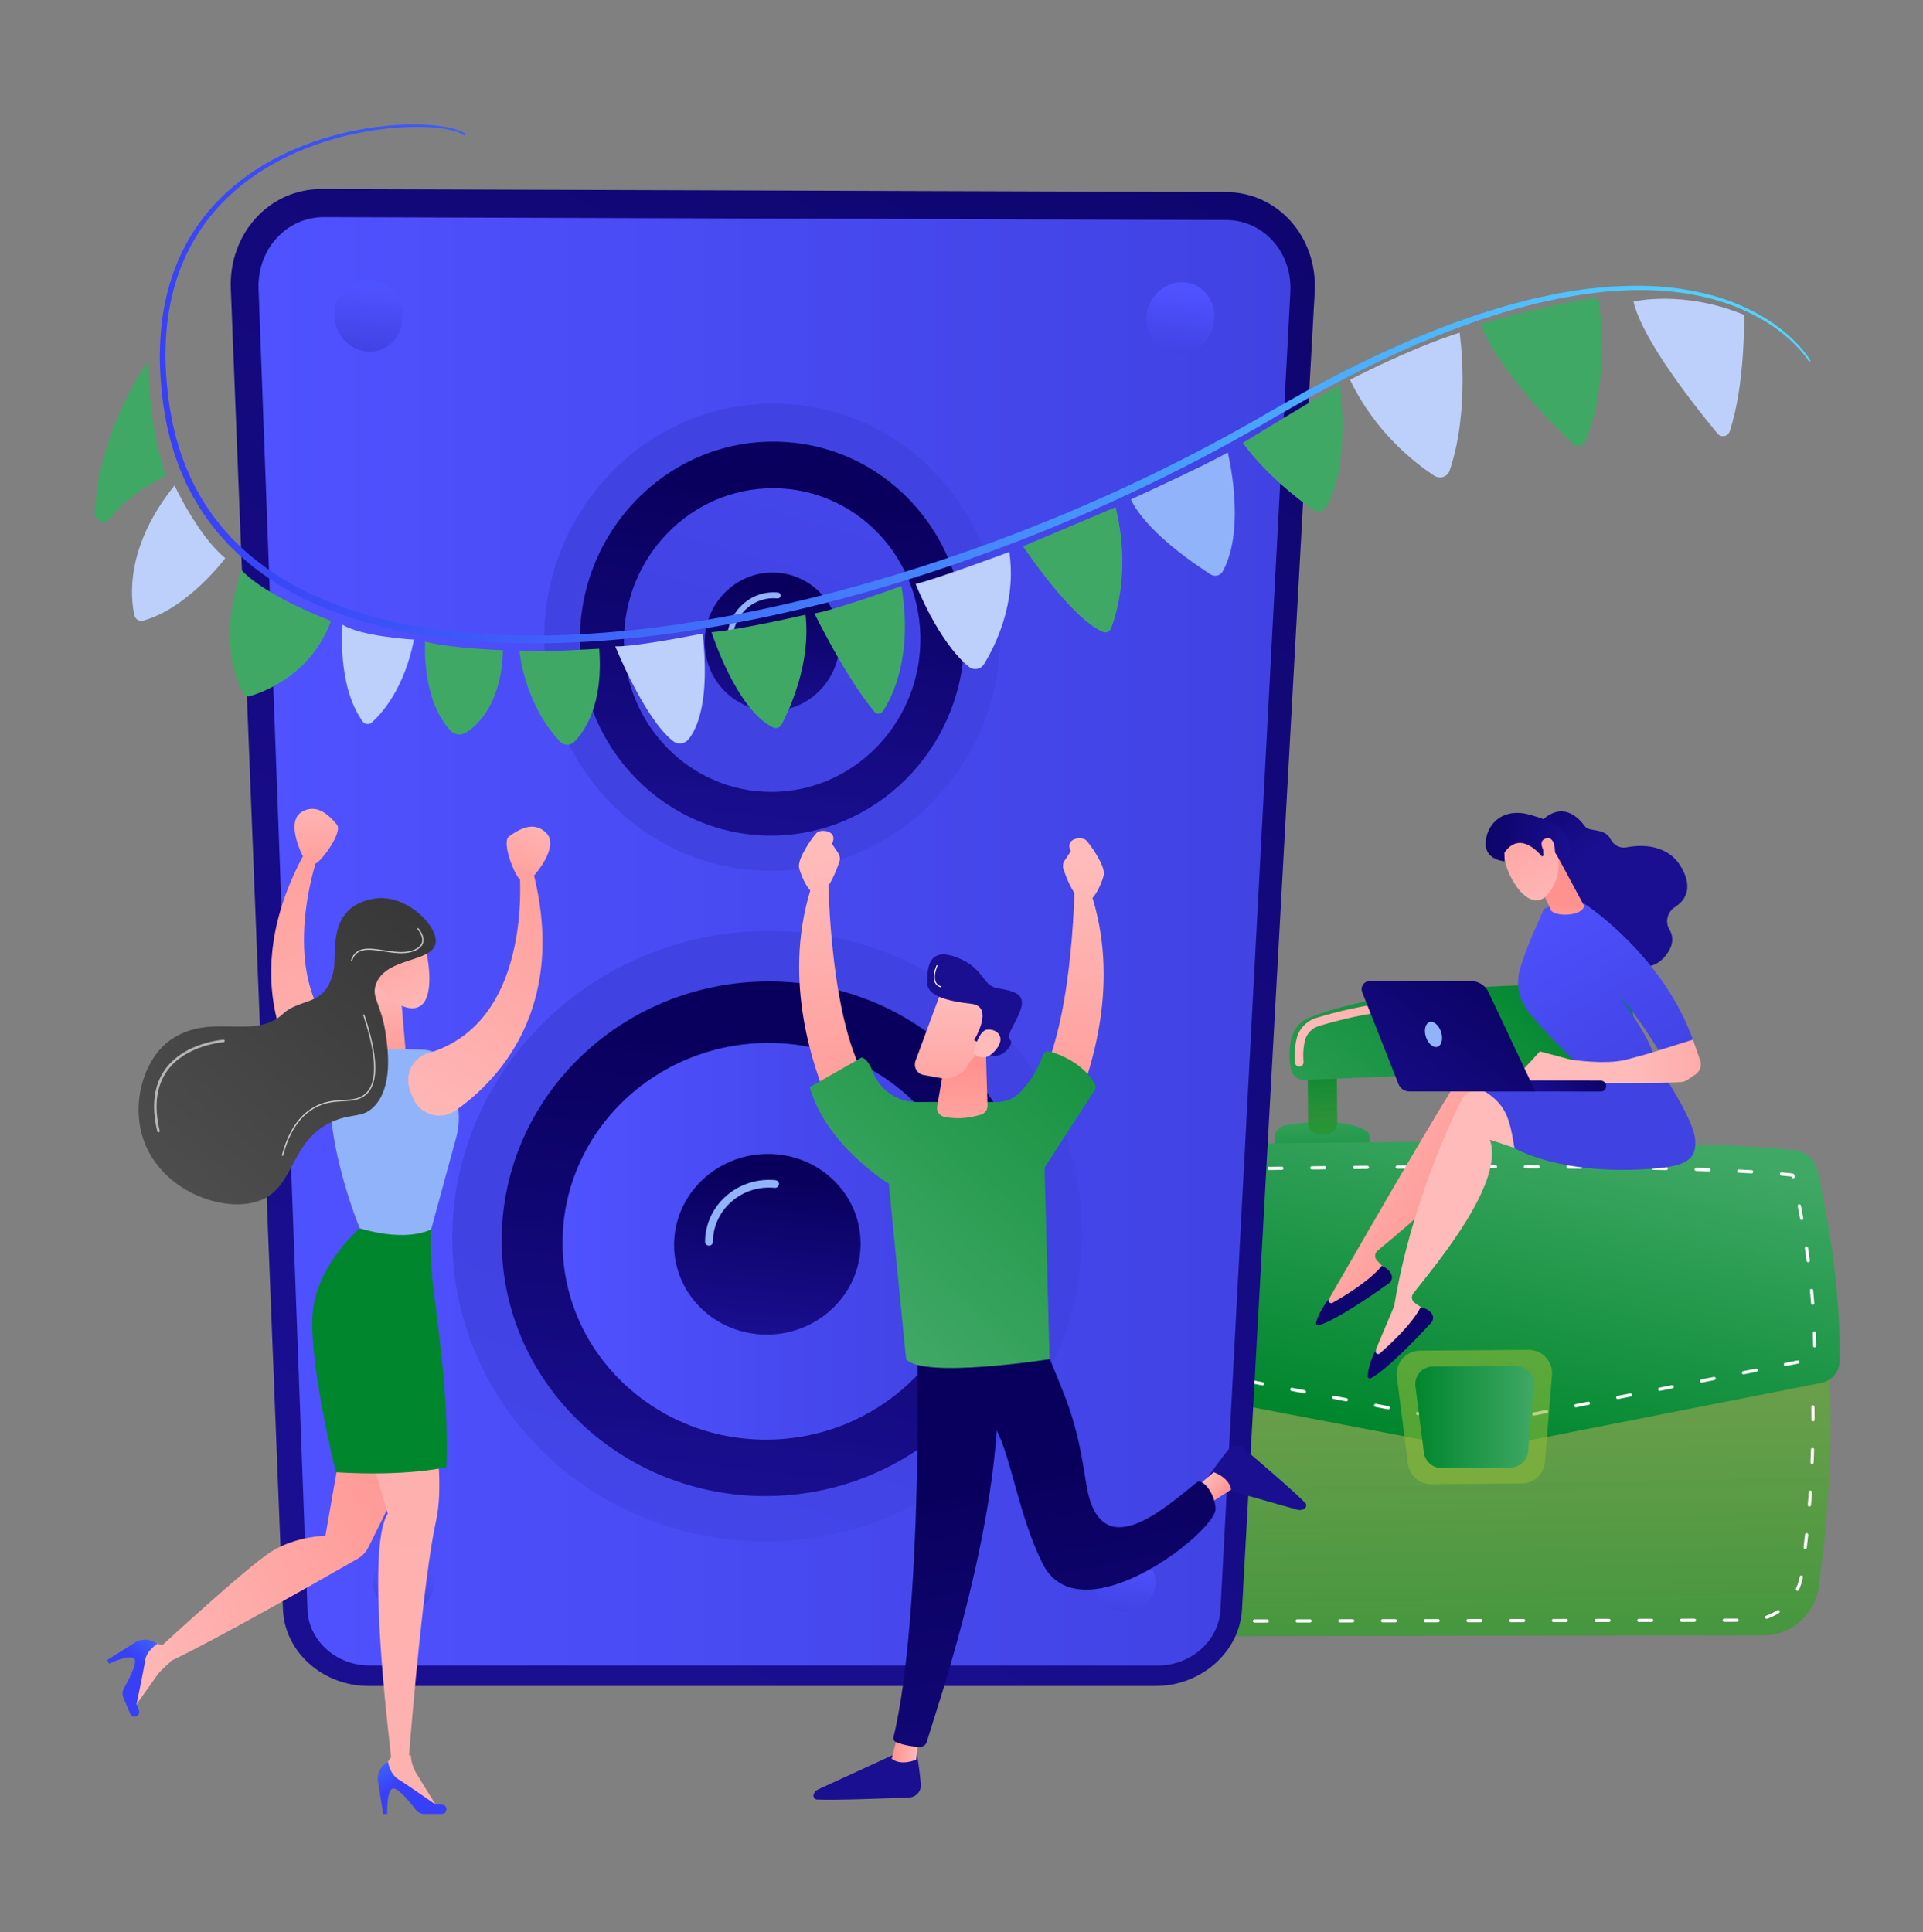 <svg width="203" height="204" viewBox="0 0 203 204" fill="none" xmlns="http://www.w3.org/2000/svg">
<rect x="0" y="0" width="203" height="204" fill="#808080" stroke="none"/>
<path d="M117.02 139.909L118.013 164.943C118.186 169.309 121.795 172.756 126.185 172.749L186.15 172.651C189.084 172.646 191.567 170.496 191.973 167.604C192.863 161.274 193.973 149.95 192.548 139.341L117.02 139.909Z" fill="url(#paint0_linear_6373_49142)"/>
<path d="M127.914 171.316C127.823 171.313 127.749 171.238 127.749 171.147C127.749 171.053 127.825 170.978 127.918 170.978L129.271 170.976C129.383 170.966 129.44 171.051 129.441 171.145C129.441 171.239 129.365 171.314 129.271 171.314L127.919 171.316C127.917 171.316 127.916 171.316 127.914 171.316ZM132.422 171.308C132.331 171.306 132.258 171.232 132.258 171.14C132.258 171.046 132.333 170.971 132.427 170.971L133.779 170.969C133.879 170.964 133.948 171.045 133.949 171.138C133.949 171.232 133.874 171.307 133.78 171.307L132.428 171.309C132.426 171.308 132.424 171.308 132.422 171.308ZM136.931 171.301C136.84 171.299 136.766 171.224 136.766 171.133C136.766 171.039 136.842 170.964 136.935 170.963L138.288 170.961C138.389 170.969 138.457 171.036 138.458 171.129C138.458 171.223 138.382 171.299 138.288 171.299L136.936 171.301C136.934 171.301 136.933 171.301 136.931 171.301ZM141.439 171.294C141.348 171.291 141.275 171.217 141.275 171.126C141.275 171.032 141.35 170.956 141.444 170.956L142.796 170.953C142.893 170.956 142.965 171.029 142.966 171.122C142.966 171.215 142.891 171.291 142.797 171.291L141.445 171.294C141.443 171.294 141.441 171.294 141.439 171.294ZM124.819 170.819C124.801 170.819 124.782 170.815 124.764 170.809C124.334 170.647 123.916 170.446 123.519 170.212C123.439 170.165 123.413 170.061 123.46 169.981C123.508 169.9 123.611 169.873 123.692 169.921C124.071 170.145 124.472 170.337 124.883 170.492C124.97 170.525 125.014 170.622 124.982 170.71C124.956 170.779 124.889 170.821 124.819 170.819ZM145.948 171.286C145.857 171.284 145.783 171.209 145.783 171.118C145.783 171.024 145.859 170.949 145.952 170.948L147.305 170.945C147.396 170.944 147.474 171.022 147.475 171.115C147.475 171.208 147.399 171.284 147.305 171.284L145.953 171.286C145.951 171.287 145.949 171.287 145.948 171.286ZM150.456 171.279C150.365 171.276 150.292 171.202 150.292 171.111C150.292 171.017 150.367 170.941 150.461 170.941L151.813 170.94C151.913 170.934 151.982 171.015 151.982 171.109C151.982 171.202 151.907 171.278 151.814 171.278L150.462 171.28C150.46 171.279 150.458 171.279 150.456 171.279ZM154.965 171.272C154.874 171.269 154.8 171.195 154.8 171.103C154.8 171.01 154.876 170.934 154.969 170.934L156.322 170.932C156.43 170.923 156.491 171.008 156.492 171.102C156.492 171.195 156.416 171.271 156.322 171.271L154.97 171.273C154.968 171.272 154.967 171.272 154.965 171.272ZM159.473 171.264C159.382 171.262 159.309 171.187 159.309 171.096C159.309 171.002 159.384 170.927 159.478 170.927L160.83 170.925C160.937 170.919 160.999 171 160.999 171.094C160.999 171.187 160.924 171.263 160.831 171.263L159.479 171.265C159.477 171.264 159.475 171.264 159.473 171.264ZM163.982 171.257C163.891 171.254 163.817 171.18 163.817 171.088C163.817 170.995 163.893 170.919 163.986 170.919L165.339 170.917C165.449 170.925 165.508 170.992 165.508 171.085C165.508 171.179 165.432 171.254 165.339 171.255L163.987 171.257C163.985 171.257 163.984 171.257 163.982 171.257ZM168.49 171.249C168.399 171.247 168.326 171.172 168.326 171.081C168.326 170.987 168.401 170.912 168.495 170.911L169.847 170.909C169.951 170.92 170.016 170.984 170.016 171.077C170.016 171.171 169.941 171.247 169.848 171.247L168.496 171.249C168.494 171.25 168.492 171.249 168.49 171.249ZM172.999 171.242C172.908 171.239 172.834 171.165 172.834 171.074C172.834 170.98 172.91 170.904 173.003 170.904L174.356 170.902C174.466 170.91 174.525 170.979 174.525 171.072C174.525 171.165 174.449 171.241 174.356 171.241L173.003 171.243C173.002 171.242 173.001 171.242 172.999 171.242ZM177.507 171.235C177.416 171.232 177.343 171.157 177.343 171.066C177.343 170.973 177.418 170.897 177.512 170.897L178.864 170.895C178.973 170.891 179.033 170.971 179.033 171.064C179.033 171.158 178.958 171.234 178.865 171.234L177.513 171.236C177.511 171.235 177.509 171.235 177.507 171.235ZM182.016 171.228C181.925 171.225 181.851 171.15 181.851 171.059C181.851 170.966 181.927 170.89 182.02 170.89L183.373 170.888C183.463 170.878 183.542 170.963 183.542 171.057C183.542 171.15 183.466 171.226 183.373 171.226L182.02 171.228C182.019 171.228 182.018 171.228 182.016 171.228ZM186.489 170.91C186.421 170.908 186.358 170.865 186.334 170.797C186.304 170.709 186.35 170.612 186.439 170.582C186.852 170.438 187.247 170.244 187.613 170.005C187.691 169.955 187.796 169.977 187.847 170.055C187.898 170.134 187.876 170.238 187.798 170.289C187.409 170.543 186.989 170.748 186.55 170.901C186.53 170.908 186.509 170.911 186.489 170.91ZM121.28 168.131C121.229 168.13 121.179 168.106 121.148 168.062C120.876 167.69 120.635 167.293 120.433 166.881C120.392 166.798 120.427 166.696 120.511 166.655C120.595 166.613 120.696 166.648 120.737 166.732C120.931 167.126 121.161 167.506 121.421 167.863C121.477 167.938 121.46 168.044 121.385 168.099C121.353 168.122 121.316 168.132 121.28 168.131ZM189.736 167.96C189.714 167.96 189.692 167.954 189.671 167.945C189.586 167.906 189.548 167.806 189.588 167.721C189.769 167.323 189.902 166.905 189.983 166.474C190 166.382 190.088 166.324 190.18 166.339C190.272 166.356 190.332 166.445 190.315 166.536C190.23 166.994 190.088 167.439 189.895 167.861C189.866 167.925 189.802 167.962 189.736 167.96ZM119.802 163.94C119.715 163.938 119.642 163.869 119.638 163.78L119.585 162.427C119.581 162.334 119.653 162.255 119.746 162.251C119.839 162.243 119.918 162.32 119.922 162.414L119.976 163.763C119.981 163.856 119.909 163.936 119.815 163.94C119.811 163.94 119.807 163.94 119.802 163.94ZM190.557 163.545C190.552 163.545 190.546 163.545 190.541 163.544C190.449 163.533 190.382 163.45 190.393 163.357C190.444 162.923 190.494 162.475 190.543 162.014C190.553 161.922 190.638 161.854 190.729 161.864C190.822 161.874 190.889 161.957 190.879 162.05C190.83 162.512 190.779 162.961 190.728 163.395C190.719 163.484 190.643 163.548 190.557 163.545ZM119.624 159.435C119.535 159.432 119.463 159.362 119.46 159.272L119.406 157.921C119.402 157.828 119.475 157.749 119.568 157.746C119.663 157.737 119.74 157.815 119.744 157.908L119.798 159.26C119.802 159.353 119.729 159.432 119.636 159.436C119.631 159.436 119.627 159.435 119.624 159.435ZM191.002 159.058C190.999 159.058 190.996 159.058 190.993 159.058C190.9 159.051 190.83 158.969 190.838 158.876C190.874 158.435 190.908 157.985 190.94 157.529C190.946 157.436 191.035 157.364 191.12 157.372C191.213 157.378 191.283 157.46 191.277 157.552C191.245 158.01 191.21 158.459 191.175 158.902C191.168 158.993 191.091 159.061 191.002 159.058ZM119.445 154.93C119.356 154.927 119.284 154.857 119.281 154.768L119.227 153.417C119.223 153.323 119.296 153.244 119.389 153.241C119.48 153.233 119.56 153.31 119.564 153.403L119.618 154.755C119.622 154.848 119.549 154.927 119.456 154.931C119.452 154.931 119.448 154.931 119.445 154.93ZM191.283 154.559C191.282 154.559 191.281 154.559 191.28 154.559C191.186 154.555 191.114 154.476 191.118 154.383C191.138 153.937 191.154 153.488 191.168 153.032C191.171 152.939 191.267 152.859 191.343 152.869C191.436 152.872 191.509 152.95 191.506 153.043C191.492 153.499 191.475 153.951 191.456 154.397C191.452 154.49 191.375 154.562 191.283 154.559ZM119.266 150.425C119.177 150.423 119.105 150.352 119.102 150.263L119.049 148.912C119.045 148.818 119.117 148.739 119.21 148.736C119.303 148.728 119.382 148.805 119.386 148.898L119.439 150.249C119.443 150.343 119.37 150.421 119.277 150.425C119.274 150.425 119.27 150.425 119.266 150.425ZM191.383 150.053C191.292 150.05 191.218 149.976 191.218 149.883C191.218 149.436 191.216 148.986 191.209 148.534C191.208 148.441 191.283 148.364 191.376 148.363C191.46 148.365 191.545 148.436 191.547 148.529C191.553 148.983 191.557 149.435 191.556 149.884C191.556 149.978 191.48 150.053 191.387 150.053C191.385 150.053 191.384 150.053 191.383 150.053ZM119.087 145.921C118.998 145.918 118.926 145.848 118.923 145.759L118.87 144.406C118.866 144.313 118.939 144.235 119.032 144.231C119.125 144.224 119.203 144.3 119.207 144.393L119.261 145.745C119.265 145.839 119.192 145.917 119.099 145.921C119.095 145.921 119.091 145.921 119.087 145.921ZM191.274 145.546C191.187 145.543 191.114 145.474 191.11 145.385C191.088 144.937 191.062 144.488 191.032 144.038C191.026 143.945 191.096 143.864 191.189 143.858C191.283 143.853 191.363 143.922 191.369 144.015C191.399 144.467 191.425 144.918 191.448 145.369C191.452 145.462 191.381 145.541 191.287 145.546C191.283 145.547 191.279 145.547 191.274 145.546ZM118.908 141.415C118.82 141.413 118.747 141.343 118.744 141.253L118.684 139.727L120.143 139.716C120.249 139.722 120.312 139.791 120.313 139.884C120.314 139.978 120.238 140.054 120.145 140.055L119.035 140.063L119.082 141.24C119.086 141.333 119.013 141.412 118.92 141.415C118.916 141.415 118.912 141.415 118.908 141.415ZM123.295 140.031C123.204 140.028 123.131 139.954 123.13 139.863C123.13 139.769 123.205 139.693 123.298 139.692L124.65 139.683C124.758 139.681 124.82 139.757 124.821 139.85C124.822 139.944 124.746 140.02 124.653 140.021L123.301 140.031C123.299 140.031 123.297 140.031 123.295 140.031ZM127.803 139.997C127.712 139.994 127.639 139.921 127.638 139.829C127.637 139.735 127.713 139.659 127.806 139.658L129.158 139.649C129.257 139.649 129.328 139.724 129.329 139.817C129.329 139.91 129.254 139.986 129.161 139.987L127.809 139.997C127.807 139.997 127.805 139.997 127.803 139.997ZM132.312 139.963C132.221 139.96 132.148 139.887 132.147 139.795C132.147 139.701 132.222 139.626 132.315 139.625L133.668 139.614C133.768 139.619 133.838 139.689 133.839 139.782C133.839 139.876 133.764 139.951 133.671 139.952L132.318 139.963C132.315 139.963 132.313 139.963 132.312 139.963ZM136.82 139.929C136.729 139.926 136.656 139.853 136.655 139.761C136.654 139.668 136.73 139.592 136.823 139.591L138.175 139.58C138.278 139.578 138.345 139.655 138.346 139.748C138.346 139.842 138.271 139.917 138.178 139.919L136.826 139.929C136.824 139.929 136.822 139.929 136.82 139.929ZM141.328 139.895C141.237 139.892 141.164 139.818 141.164 139.727C141.163 139.633 141.238 139.557 141.331 139.556L142.684 139.547C142.787 139.56 142.854 139.621 142.854 139.714C142.855 139.808 142.779 139.884 142.686 139.885L141.334 139.895C141.332 139.895 141.33 139.895 141.328 139.895ZM145.837 139.861C145.746 139.858 145.673 139.785 145.672 139.693C145.671 139.599 145.747 139.523 145.84 139.523L147.192 139.513C147.298 139.519 147.362 139.588 147.363 139.681C147.363 139.774 147.288 139.85 147.195 139.851L145.843 139.861C145.841 139.861 145.839 139.861 145.837 139.861ZM190.919 141.052C190.836 141.05 190.765 140.987 190.756 140.902C190.706 140.455 190.653 140.008 190.594 139.562C190.582 139.47 190.648 139.385 190.74 139.373C190.83 139.362 190.917 139.426 190.93 139.519C190.989 139.966 191.043 140.416 191.093 140.865C191.103 140.958 191.036 141.041 190.943 141.051C190.935 141.052 190.927 141.052 190.919 141.052ZM150.345 139.827C150.254 139.824 150.181 139.751 150.181 139.659C150.18 139.565 150.255 139.489 150.348 139.489L151.701 139.479C151.801 139.478 151.871 139.554 151.871 139.647C151.872 139.74 151.796 139.817 151.703 139.817L150.351 139.827C150.349 139.827 150.347 139.827 150.345 139.827ZM154.854 139.793C154.763 139.791 154.69 139.717 154.689 139.625C154.688 139.532 154.764 139.456 154.857 139.455L156.209 139.444C156.318 139.437 156.379 139.519 156.38 139.612C156.38 139.706 156.305 139.781 156.212 139.783L154.86 139.793C154.858 139.793 154.855 139.793 154.854 139.793ZM159.362 139.759C159.272 139.757 159.198 139.683 159.198 139.591C159.197 139.498 159.272 139.422 159.365 139.421L160.718 139.411C160.816 139.418 160.887 139.485 160.888 139.578C160.889 139.672 160.813 139.748 160.72 139.749L159.368 139.759C159.366 139.759 159.363 139.759 159.362 139.759ZM163.87 139.725C163.78 139.722 163.707 139.649 163.705 139.557C163.705 139.463 163.78 139.387 163.873 139.387L165.226 139.377C165.328 139.376 165.395 139.452 165.396 139.545C165.397 139.638 165.321 139.714 165.228 139.715L163.876 139.725C163.874 139.725 163.872 139.725 163.87 139.725ZM168.379 139.691C168.288 139.688 168.215 139.615 168.214 139.523C168.213 139.429 168.289 139.353 168.382 139.353L169.734 139.343C169.838 139.335 169.904 139.417 169.905 139.511C169.905 139.604 169.83 139.681 169.737 139.681L168.384 139.691C168.382 139.691 168.38 139.691 168.379 139.691ZM172.887 139.657C172.796 139.655 172.723 139.581 172.722 139.489C172.722 139.396 172.797 139.32 172.89 139.319L174.243 139.309C174.335 139.312 174.412 139.383 174.413 139.477C174.414 139.571 174.338 139.647 174.245 139.647L172.893 139.657C172.891 139.657 172.889 139.657 172.887 139.657ZM177.396 139.623C177.304 139.621 177.232 139.547 177.231 139.456C177.23 139.362 177.306 139.286 177.399 139.285L178.751 139.275C178.856 139.275 178.921 139.35 178.922 139.443C178.922 139.537 178.847 139.613 178.754 139.614L177.401 139.623C177.399 139.623 177.397 139.623 177.396 139.623ZM181.904 139.59C181.814 139.587 181.74 139.513 181.739 139.422C181.739 139.328 181.814 139.253 181.907 139.251L183.26 139.241C183.366 139.236 183.429 139.316 183.43 139.409C183.431 139.502 183.355 139.578 183.262 139.579L181.91 139.59C181.908 139.59 181.905 139.59 181.904 139.59ZM186.413 139.556C186.322 139.553 186.249 139.48 186.248 139.388C186.247 139.294 186.323 139.219 186.416 139.217L187.768 139.207C187.876 139.218 187.938 139.282 187.939 139.375C187.939 139.469 187.864 139.544 187.771 139.545L186.418 139.556C186.416 139.556 186.414 139.556 186.413 139.556Z" fill="white"/>
<path d="M134.456 121.599L134.621 119.666C134.822 119.204 135.242 118.874 135.741 118.791C137.607 118.479 142.236 117.922 144.479 119.572L144.829 121.814L134.456 121.599Z" fill="url(#paint1_linear_6373_49142)"/>
<path d="M140.277 119.696C139.848 119.804 139.417 119.808 138.985 119.705C138.462 119.581 138.089 119.116 138.086 118.58L138.04 112.533L141.117 112.51L141.163 118.552C141.167 119.09 140.801 119.564 140.277 119.696Z" fill="url(#paint2_linear_6373_49142)"/>
<path d="M164.262 121.374L164.428 119.442C164.628 118.979 165.048 118.65 165.547 118.566C167.413 118.255 172.042 117.697 174.285 119.348L174.635 121.589L164.262 121.374Z" fill="url(#paint3_linear_6373_49142)"/>
<path d="M170.083 119.472C169.654 119.58 169.223 119.584 168.79 119.481C168.267 119.357 167.895 118.892 167.891 118.356L167.841 111.672L170.919 111.648L170.969 118.328C170.973 118.866 170.607 119.34 170.083 119.472Z" fill="url(#paint4_linear_6373_49142)"/>
<path d="M137.738 114.018L170.825 112.673C171.58 112.643 172.215 112.094 172.339 111.352C172.513 110.315 172.661 108.763 172.411 107.157C172.126 105.33 170.543 103.984 168.686 103.954C162.511 103.853 146.794 103.976 138.157 107.468C137.244 107.837 136.57 108.625 136.346 109.58C136.131 110.492 135.993 111.707 136.292 112.941C136.45 113.598 137.061 114.045 137.738 114.018Z" fill="url(#paint5_linear_6373_49142)"/>
<path d="M137.139 112.607C136.917 112.601 136.728 112.432 136.704 112.205C136.698 112.15 136.562 110.853 136.891 109.599C137.158 108.585 137.951 107.765 138.963 107.46C140.818 106.901 144.365 105.947 147.274 105.844C147.522 105.839 147.732 106.029 147.741 106.278C147.749 106.528 147.555 106.736 147.306 106.745C144.499 106.844 141.037 107.776 139.223 108.323C138.51 108.538 137.95 109.114 137.763 109.827C137.478 110.916 137.599 112.095 137.6 112.107C137.627 112.354 137.447 112.576 137.2 112.603C137.18 112.607 137.159 112.608 137.139 112.607Z" fill="url(#paint6_linear_6373_49142)"/>
<path d="M119.094 120.961C129.785 120.744 176.035 119.91 189.482 121.429C190.64 121.56 191.59 122.399 191.849 123.53C192.67 127.113 194.33 135.439 194.203 143.705C194.185 144.83 193.368 145.785 192.259 146.003L161.634 152.036L150.74 152.118L118.014 145.868C116.861 145.648 116.004 144.679 115.936 143.511C115.692 139.355 115.287 129.601 116.364 123.313C116.592 121.978 117.733 120.989 119.094 120.961Z" fill="url(#paint7_linear_6373_49142)"/>
<path d="M150.976 149.644C150.967 149.644 150.958 149.643 150.949 149.641L149.62 149.388C149.528 149.37 149.468 149.281 149.485 149.19C149.503 149.098 149.591 149.039 149.683 149.055L151.011 149.309C151.103 149.326 151.163 149.415 151.146 149.507C151.131 149.59 151.057 149.647 150.976 149.644ZM152.921 149.63C152.831 149.628 152.757 149.554 152.757 149.462C152.756 149.369 152.831 149.293 152.924 149.292L154.277 149.282C154.37 149.286 154.446 149.356 154.447 149.45C154.448 149.544 154.372 149.62 154.279 149.62L152.927 149.63C152.925 149.63 152.923 149.63 152.921 149.63ZM157.43 149.596C157.339 149.593 157.266 149.52 157.265 149.428C157.264 149.334 157.34 149.258 157.433 149.257L158.786 149.248C158.887 149.241 158.956 149.322 158.956 149.415C158.957 149.509 158.881 149.585 158.788 149.586L157.436 149.596C157.434 149.596 157.432 149.596 157.43 149.596ZM161.927 149.455C161.85 149.453 161.781 149.398 161.766 149.319C161.748 149.227 161.807 149.138 161.899 149.12L163.226 148.859C163.318 148.842 163.407 148.9 163.424 148.992C163.443 149.084 163.383 149.172 163.291 149.19L161.964 149.452C161.952 149.455 161.939 149.456 161.927 149.455ZM146.548 148.799C146.539 148.799 146.529 148.798 146.52 148.796L145.191 148.542C145.1 148.524 145.04 148.436 145.057 148.344C145.075 148.252 145.162 148.194 145.255 148.21L146.584 148.464C146.676 148.481 146.736 148.57 146.719 148.662C146.703 148.744 146.629 148.801 146.548 148.799ZM142.119 147.953C142.11 147.953 142.101 147.952 142.092 147.95L140.764 147.696C140.672 147.679 140.612 147.59 140.629 147.498C140.646 147.407 140.733 147.347 140.827 147.364L142.156 147.618C142.247 147.635 142.307 147.724 142.29 147.815C142.274 147.899 142.201 147.955 142.119 147.953ZM166.35 148.584C166.273 148.582 166.205 148.527 166.189 148.448C166.171 148.356 166.231 148.267 166.322 148.249L167.649 147.988C167.74 147.971 167.83 148.029 167.848 148.121C167.866 148.213 167.806 148.301 167.714 148.319L166.387 148.581C166.376 148.583 166.363 148.584 166.35 148.584ZM137.691 147.108C137.682 147.108 137.672 147.106 137.663 147.104L136.335 146.85C136.243 146.832 136.184 146.744 136.2 146.652C136.218 146.561 136.307 146.502 136.398 146.518L137.726 146.773C137.818 146.79 137.878 146.879 137.861 146.97C137.846 147.053 137.772 147.11 137.691 147.108ZM170.774 147.713C170.697 147.711 170.629 147.655 170.613 147.576C170.595 147.484 170.655 147.396 170.746 147.378L172.073 147.116C172.166 147.1 172.254 147.158 172.272 147.249C172.29 147.341 172.23 147.43 172.138 147.448L170.811 147.709C170.799 147.712 170.787 147.713 170.774 147.713ZM133.262 146.262C133.253 146.262 133.244 146.261 133.235 146.259L131.906 146.004C131.814 145.987 131.754 145.898 131.772 145.807C131.79 145.715 131.879 145.657 131.97 145.673L133.299 145.927C133.39 145.944 133.45 146.033 133.433 146.125C133.417 146.207 133.344 146.265 133.262 146.262ZM175.198 146.841C175.12 146.839 175.052 146.784 175.036 146.704C175.018 146.613 175.078 146.524 175.17 146.506L176.497 146.244C176.589 146.227 176.677 146.286 176.695 146.378C176.713 146.469 176.653 146.558 176.562 146.576L175.235 146.838C175.222 146.84 175.21 146.842 175.198 146.841ZM128.834 145.416C128.825 145.416 128.816 145.415 128.806 145.413L127.478 145.159C127.386 145.142 127.327 145.053 127.343 144.962C127.36 144.87 127.448 144.81 127.541 144.827L128.87 145.081C128.961 145.098 129.021 145.187 129.004 145.278C128.989 145.362 128.915 145.418 128.834 145.416ZM124.405 144.571C124.396 144.571 124.387 144.569 124.378 144.567L123.05 144.314C122.958 144.296 122.898 144.208 122.916 144.116C122.933 144.024 123.02 143.966 123.113 143.981L124.442 144.235C124.533 144.253 124.593 144.341 124.576 144.433C124.56 144.515 124.487 144.573 124.405 144.571ZM179.621 145.969C179.543 145.967 179.475 145.912 179.46 145.833C179.441 145.741 179.501 145.652 179.593 145.634L180.92 145.373C181.01 145.356 181.101 145.414 181.118 145.506C181.136 145.598 181.077 145.686 180.985 145.704L179.658 145.966C179.646 145.969 179.633 145.97 179.621 145.969ZM119.977 143.725C119.968 143.725 119.959 143.724 119.949 143.722L118.621 143.468C118.529 143.451 118.47 143.362 118.487 143.27C118.504 143.179 118.592 143.119 118.684 143.136L120.013 143.389C120.104 143.407 120.164 143.495 120.147 143.587C120.132 143.67 120.058 143.727 119.977 143.725ZM184.045 145.098C183.967 145.096 183.899 145.041 183.883 144.962C183.865 144.87 183.925 144.781 184.017 144.763L185.344 144.502C185.436 144.484 185.525 144.543 185.542 144.635C185.56 144.727 185.501 144.815 185.409 144.833L184.082 145.095C184.069 145.098 184.056 145.099 184.045 145.098ZM188.468 144.227C188.391 144.225 188.322 144.169 188.307 144.09C188.289 143.998 188.348 143.91 188.44 143.892L189.767 143.63C189.856 143.614 189.948 143.672 189.965 143.763C189.984 143.855 189.924 143.944 189.832 143.962L188.505 144.223C188.493 144.226 188.48 144.227 188.468 144.227ZM118.415 140.386C118.326 140.384 118.254 140.313 118.251 140.223C118.234 139.792 118.217 139.339 118.203 138.87C118.2 138.777 118.273 138.699 118.367 138.696C118.463 138.684 118.538 138.766 118.541 138.86C118.556 139.328 118.572 139.78 118.589 140.211C118.593 140.304 118.52 140.383 118.427 140.387C118.423 140.386 118.419 140.386 118.415 140.386ZM191.558 142.259C191.467 142.256 191.395 142.183 191.394 142.092C191.388 141.642 191.378 141.192 191.363 140.743C191.359 140.65 191.433 140.572 191.526 140.569C191.614 140.56 191.698 140.639 191.701 140.732C191.716 141.183 191.727 141.635 191.732 142.088C191.733 142.181 191.659 142.258 191.565 142.259C191.562 142.259 191.56 142.259 191.558 142.259ZM118.299 135.878C118.209 135.875 118.136 135.802 118.135 135.71C118.13 135.265 118.127 134.812 118.127 134.356C118.127 134.262 118.203 134.187 118.297 134.187C118.388 134.2 118.466 134.262 118.466 134.356C118.466 134.811 118.468 135.262 118.473 135.707C118.474 135.801 118.399 135.877 118.306 135.878C118.304 135.878 118.302 135.878 118.299 135.878ZM191.348 137.756C191.263 137.753 191.192 137.687 191.184 137.599C191.149 137.147 191.11 136.698 191.068 136.254C191.059 136.161 191.127 136.079 191.22 136.07C191.313 136.06 191.396 136.129 191.404 136.222C191.447 136.668 191.486 137.119 191.521 137.573C191.529 137.666 191.459 137.747 191.366 137.754C191.36 137.755 191.354 137.756 191.348 137.756ZM118.334 131.368C118.24 131.365 118.166 131.288 118.169 131.194C118.182 130.741 118.198 130.289 118.217 129.84C118.222 129.747 118.285 129.665 118.393 129.679C118.486 129.683 118.559 129.761 118.555 129.855C118.535 130.302 118.519 130.753 118.507 131.205C118.504 131.297 118.427 131.37 118.334 131.368ZM190.875 133.27C190.794 133.269 190.723 133.207 190.712 133.123C190.652 132.668 190.591 132.222 190.527 131.785C190.513 131.693 190.578 131.607 190.67 131.594C190.761 131.58 190.848 131.644 190.862 131.736C190.926 132.174 190.988 132.622 191.048 133.079C191.06 133.172 190.995 133.257 190.902 133.269C190.893 133.27 190.884 133.27 190.875 133.27ZM190.185 128.813C190.106 128.811 190.038 128.754 190.023 128.674C189.939 128.209 189.857 127.765 189.777 127.345C189.759 127.253 189.819 127.164 189.911 127.147C190.003 127.129 190.091 127.189 190.109 127.281C190.19 127.703 190.272 128.148 190.355 128.614C190.371 128.706 190.31 128.793 190.219 128.81C190.207 128.812 190.196 128.813 190.185 128.813ZM118.59 126.867C118.586 126.867 118.583 126.867 118.579 126.866C118.486 126.858 118.418 126.776 118.426 126.682C118.468 126.222 118.516 125.771 118.57 125.333C118.581 125.24 118.665 125.175 118.758 125.186C118.851 125.197 118.917 125.281 118.906 125.374C118.853 125.809 118.805 126.256 118.763 126.714C118.755 126.803 118.678 126.87 118.59 126.867ZM120.433 123.748C120.344 123.745 120.271 123.673 120.269 123.582C120.267 123.489 120.341 123.412 120.435 123.41L121.788 123.384C121.877 123.385 121.958 123.456 121.96 123.55C121.962 123.643 121.888 123.72 121.794 123.722L120.441 123.748C120.439 123.749 120.436 123.749 120.433 123.748ZM124.943 123.665C124.853 123.663 124.781 123.59 124.779 123.5C124.777 123.406 124.852 123.329 124.945 123.327L126.298 123.304C126.381 123.306 126.469 123.377 126.47 123.47C126.472 123.564 126.397 123.641 126.303 123.643L124.95 123.666C124.948 123.665 124.946 123.665 124.943 123.665ZM129.453 123.591C129.363 123.588 129.29 123.515 129.289 123.424C129.288 123.33 129.362 123.254 129.456 123.252L130.809 123.232C130.902 123.233 130.978 123.305 130.98 123.398C130.982 123.492 130.907 123.569 130.814 123.57L129.461 123.591C129.458 123.591 129.456 123.591 129.453 123.591ZM133.963 123.526C133.874 123.523 133.8 123.45 133.8 123.359C133.798 123.265 133.873 123.189 133.966 123.187L135.319 123.169C135.406 123.175 135.489 123.243 135.49 123.336C135.491 123.43 135.417 123.506 135.323 123.507L133.97 123.526C133.968 123.526 133.965 123.526 133.963 123.526ZM138.473 123.469C138.383 123.466 138.31 123.394 138.309 123.302C138.307 123.208 138.382 123.131 138.476 123.131L139.829 123.115C139.934 123.123 139.999 123.189 140 123.282C140.001 123.376 139.926 123.453 139.833 123.453L138.48 123.469C138.477 123.469 138.475 123.469 138.473 123.469ZM142.983 123.422C142.893 123.42 142.82 123.346 142.819 123.255C142.818 123.161 142.893 123.085 142.986 123.084L144.34 123.072C144.432 123.08 144.51 123.146 144.51 123.239C144.511 123.333 144.436 123.409 144.343 123.41L142.99 123.422C142.987 123.422 142.985 123.422 142.983 123.422ZM147.492 123.386C147.401 123.384 147.328 123.31 147.328 123.219C147.327 123.125 147.402 123.049 147.495 123.048L148.848 123.04C148.95 123.038 149.018 123.114 149.019 123.208C149.02 123.302 148.944 123.377 148.85 123.378L147.498 123.386C147.496 123.386 147.494 123.386 147.492 123.386ZM189.292 124.391C189.216 124.389 189.149 124.336 189.132 124.259L189.122 124.22C188.786 124.182 188.426 124.146 188.042 124.111C187.949 124.103 187.88 124.021 187.889 123.927C187.898 123.835 187.987 123.76 188.073 123.774C188.477 123.811 188.854 123.849 189.205 123.889C189.32 123.902 189.415 123.98 189.439 124.084L189.461 124.185C189.482 124.276 189.425 124.367 189.334 124.387C189.319 124.39 189.305 124.391 189.292 124.391ZM152.001 123.362C151.91 123.359 151.837 123.285 151.836 123.193C151.835 123.1 151.911 123.024 152.005 123.023L153.358 123.019C153.46 123.03 153.527 123.094 153.527 123.188C153.527 123.282 153.452 123.357 153.359 123.357L152.007 123.362C152.004 123.362 152.003 123.362 152.001 123.362ZM156.509 123.351C156.418 123.348 156.345 123.273 156.345 123.181C156.345 123.088 156.42 123.012 156.514 123.012L157.867 123.012C157.958 123.018 158.036 123.088 158.036 123.181C158.036 123.275 157.96 123.35 157.867 123.35L156.514 123.351C156.512 123.351 156.51 123.351 156.509 123.351ZM161.018 123.355C160.926 123.353 160.853 123.278 160.853 123.185C160.853 123.092 160.929 123.016 161.022 123.017L162.375 123.022C162.377 123.022 162.378 123.022 162.379 123.022C162.471 123.025 162.544 123.1 162.544 123.192C162.543 123.286 162.467 123.36 162.374 123.36L161.022 123.355C161.02 123.355 161.019 123.355 161.018 123.355ZM165.526 123.38C165.434 123.377 165.361 123.302 165.362 123.209C165.362 123.116 165.438 123.041 165.532 123.042L166.885 123.053C166.994 123.068 167.054 123.131 167.052 123.224C167.052 123.317 166.975 123.392 166.882 123.392L165.529 123.38C165.529 123.38 165.527 123.38 165.526 123.38ZM184.905 123.881C184.903 123.881 184.901 123.881 184.9 123.881C184.468 123.855 184.017 123.831 183.55 123.807C183.457 123.802 183.386 123.723 183.39 123.629C183.396 123.536 183.469 123.46 183.568 123.468C184.036 123.492 184.486 123.517 184.92 123.543C185.013 123.548 185.084 123.628 185.079 123.721C185.073 123.813 184.996 123.883 184.905 123.881ZM170.035 123.427C169.942 123.424 169.869 123.348 169.87 123.256C169.871 123.163 169.948 123.088 170.041 123.089C170.499 123.095 170.95 123.101 171.394 123.109C171.395 123.109 171.395 123.109 171.396 123.109C171.489 123.112 171.562 123.188 171.561 123.281C171.559 123.374 171.482 123.449 171.389 123.448C170.945 123.44 170.494 123.434 170.037 123.427C170.036 123.427 170.035 123.427 170.035 123.427ZM180.401 123.671C180.401 123.671 180.4 123.671 180.399 123.671C179.96 123.654 179.51 123.639 179.048 123.624C178.955 123.621 178.882 123.543 178.885 123.449C178.888 123.356 178.966 123.284 179.059 123.286H179.059C179.522 123.301 179.973 123.317 180.412 123.333C180.506 123.336 180.578 123.415 180.575 123.508C180.571 123.6 180.494 123.673 180.401 123.671ZM174.543 123.504C174.45 123.502 174.376 123.425 174.378 123.332C174.38 123.239 174.457 123.165 174.55 123.167C175.01 123.176 175.46 123.187 175.903 123.198H175.903C175.996 123.2 176.07 123.278 176.068 123.371C176.066 123.464 175.988 123.538 175.895 123.536C175.453 123.525 175.002 123.515 174.543 123.505C174.543 123.504 174.543 123.504 174.543 123.504Z" fill="white"/>
<path d="M160.643 156.62L151.099 156.691C149.848 156.7 148.788 155.778 148.631 154.543L147.459 145.368C147.272 143.906 148.41 142.61 149.89 142.599L161.355 142.513C162.805 142.502 163.953 143.731 163.836 145.17L163.086 154.36C162.983 155.63 161.923 156.61 160.643 156.62Z" fill="url(#paint8_linear_6373_49142)"/>
<path d="M159.456 154.938L152.193 154.993C151.241 155 150.434 154.298 150.313 153.358L149.421 146.375C149.28 145.262 150.145 144.276 151.272 144.268L159.998 144.202C161.102 144.194 161.975 145.13 161.886 146.225L161.316 153.219C161.238 154.185 160.43 154.931 159.456 154.938Z" fill="url(#paint9_linear_6373_49142)"/>
<path d="M131.111 169.926C130.863 174.422 126.783 177.999 121.994 177.999H38.892C34.086 177.999 30.047 174.415 29.869 169.909L24.366 30.478C24.137 24.668 28.427 19.942 33.948 19.96L129.41 20.275C134.909 20.292 139.105 25.027 138.785 30.822L131.111 169.926Z" fill="url(#paint10_linear_6373_49142)"/>
<path d="M129.445 23.227L34.215 22.923C30.237 22.911 27.139 26.318 27.294 30.507L32.46 169.951C32.581 173.208 35.497 175.835 38.974 175.835L122.252 175.839C125.717 175.839 128.664 173.218 128.837 169.967L136.215 30.838C136.436 26.658 133.406 23.239 129.445 23.227Z" fill="url(#paint11_linear_6373_49142)"/>
<path d="M42.509 33.35C42.561 35.444 40.993 37.133 39.008 37.127C37.022 37.121 35.361 35.424 35.297 33.329C35.233 31.227 36.801 29.522 38.798 29.528C40.797 29.534 42.458 31.248 42.509 33.35Z" fill="url(#paint12_linear_6373_49142)"/>
<path d="M128.199 33.605C128.101 35.695 126.419 37.38 124.441 37.374C122.463 37.368 120.927 35.674 121.013 33.583C121.098 31.485 122.781 29.784 124.772 29.79C126.762 29.796 128.296 31.507 128.199 33.605Z" fill="url(#paint13_linear_6373_49142)"/>
<path d="M45.791 167.181C45.831 168.837 44.433 170.176 42.668 170.175C40.903 170.175 39.431 168.836 39.38 167.18C39.329 165.519 40.728 164.168 42.503 164.169C44.279 164.169 45.751 165.52 45.791 167.181Z" fill="url(#paint14_linear_6373_49142)"/>
<path d="M121.985 167.199C121.908 168.853 120.419 170.19 118.659 170.189C116.899 170.189 115.527 168.851 115.594 167.198C115.661 165.539 117.15 164.191 118.92 164.191C120.69 164.192 122.061 165.541 121.985 167.199Z" fill="url(#paint15_linear_6373_49142)"/>
<path d="M105.563 67.849C105.179 81.299 94.332 91.96 81.322 91.937C68.305 91.914 57.614 81.205 57.445 67.74C57.273 53.959 68.142 42.578 81.718 42.615C95.288 42.653 105.956 54.083 105.563 67.849Z" fill="url(#paint16_linear_6373_49142)"/>
<path d="M101.799 67.841C101.511 79.207 92.36 88.243 81.352 88.223C70.338 88.203 61.321 79.124 61.216 67.749C61.108 56.148 70.274 46.598 81.686 46.629C93.093 46.66 102.093 56.25 101.799 67.841Z" fill="url(#paint17_linear_6373_49142)"/>
<path d="M97.157 67.831C96.969 76.614 89.912 83.625 81.39 83.609C72.864 83.592 65.913 76.549 65.866 67.76C65.819 58.836 72.885 51.52 81.647 51.543C90.406 51.566 97.347 58.913 97.157 67.831Z" fill="url(#paint18_linear_6373_49142)"/>
<path d="M88.643 67.811C88.587 71.83 85.37 75.061 81.458 75.053C77.545 75.044 74.379 71.799 74.387 67.779C74.395 63.731 77.614 60.437 81.575 60.446C85.537 60.456 88.701 63.764 88.643 67.811Z" fill="url(#paint19_linear_6373_49142)"/>
<path d="M77.055 67.836C76.889 67.836 76.755 67.698 76.756 67.528C76.767 64.773 78.967 62.527 81.66 62.534C81.82 62.534 81.982 62.543 82.141 62.559C82.306 62.576 82.427 62.728 82.409 62.899C82.392 63.07 82.244 63.194 82.077 63.178C81.938 63.163 81.796 63.156 81.655 63.156C79.296 63.15 77.368 65.116 77.358 67.529C77.356 67.699 77.221 67.837 77.055 67.836Z" fill="#91B3FA"/>
<path d="M114.208 131.481C113.544 148.967 98.579 162.738 80.754 162.733C62.916 162.727 48.142 148.929 47.758 131.417C47.361 113.335 62.366 98.262 81.272 98.293C100.163 98.324 114.893 113.424 114.208 131.481Z" fill="url(#paint20_linear_6373_49142)"/>
<path d="M109.011 131.476C108.519 146.262 95.893 157.957 80.791 157.952C65.68 157.945 53.221 146.226 52.965 131.422C52.703 116.211 65.358 103.591 81.228 103.615C97.088 103.639 109.517 116.284 109.011 131.476Z" fill="url(#paint21_linear_6373_49142)"/>
<path d="M102.601 131.469C102.286 142.907 92.549 152.001 80.84 151.995C69.125 151.989 59.521 142.876 59.389 131.428C59.255 119.739 69.011 110.094 81.177 110.111C93.335 110.128 102.922 119.791 102.601 131.469Z" fill="url(#paint22_linear_6373_49142)"/>
<path d="M90.847 131.458C90.758 136.699 86.319 140.909 80.929 140.905C75.539 140.901 71.164 136.683 71.16 131.439C71.155 126.145 75.599 121.822 81.083 121.828C86.565 121.835 90.936 126.166 90.847 131.458Z" fill="url(#paint23_linear_6373_49142)"/>
<path d="M74.844 131.511C74.614 131.511 74.429 131.331 74.429 131.108C74.437 127.507 77.474 124.563 81.2 124.566C81.422 124.566 81.646 124.577 81.865 124.598C82.094 124.62 82.261 124.819 82.236 125.043C82.212 125.267 82.008 125.43 81.777 125.408C81.585 125.39 81.389 125.38 81.194 125.38C77.931 125.377 75.27 127.953 75.26 131.108C75.259 131.331 75.073 131.511 74.844 131.511Z" fill="#91B3FA"/>
<path d="M191.136 38.085C190.793 37.525 190.387 37.025 189.951 36.547C189.739 36.303 189.504 36.081 189.277 35.852C189.044 35.628 188.8 35.416 188.561 35.2C187.579 34.361 186.501 33.635 185.361 33.029C184.223 32.422 183.034 31.903 181.802 31.517C180.579 31.099 179.314 30.827 178.044 30.596C175.498 30.163 172.902 30.088 170.331 30.25C169.686 30.266 169.047 30.351 168.406 30.414L167.444 30.514C167.124 30.546 166.807 30.608 166.489 30.654C165.853 30.756 165.214 30.848 164.581 30.961L162.69 31.358C162.057 31.477 161.436 31.648 160.814 31.809C160.192 31.974 159.566 32.126 158.947 32.301L157.102 32.868L156.18 33.151C155.873 33.248 155.572 33.363 155.268 33.468C154.058 33.901 152.834 34.303 151.648 34.8L149.856 35.513L149.408 35.693L148.967 35.887L148.085 36.277L146.321 37.056L145.88 37.25L145.446 37.459L144.578 37.879L142.842 38.718C142.554 38.859 142.261 38.993 141.977 39.141L141.123 39.589L139.416 40.484L138.563 40.931L138.136 41.156L137.716 41.392L134.36 43.285C125.535 48.464 116.265 52.869 106.707 56.516C101.928 58.335 97.077 59.97 92.163 61.382C89.709 62.097 87.237 62.754 84.752 63.352C82.267 63.952 79.77 64.5 77.258 64.967C74.746 65.439 72.224 65.847 69.691 66.18C67.158 66.511 64.615 66.757 62.067 66.915C56.974 67.228 51.849 67.185 46.793 66.547C41.749 65.905 36.746 64.655 32.195 62.407C29.922 61.288 27.799 59.875 25.905 58.202C25.66 58.002 25.439 57.777 25.212 57.556C24.987 57.335 24.758 57.117 24.536 56.894L23.9 56.192L23.581 55.841C23.48 55.721 23.384 55.595 23.285 55.472L22.694 54.732C22.502 54.482 22.33 54.217 22.146 53.96C21.77 53.452 21.457 52.903 21.127 52.364C20.956 52.098 20.82 51.812 20.672 51.533C20.527 51.252 20.377 50.974 20.236 50.691L19.852 49.824C19.722 49.535 19.591 49.248 19.489 48.948C19.271 48.354 19.035 47.766 18.869 47.154L18.594 46.245L18.372 45.321C18.304 45.012 18.214 44.707 18.163 44.394L17.996 43.457C17.872 42.835 17.807 42.201 17.719 41.571C17.582 40.307 17.481 39.04 17.471 37.769C17.464 36.499 17.524 35.23 17.673 33.971C17.822 32.712 18.073 31.466 18.416 30.248C19.104 27.813 20.212 25.495 21.722 23.461C22.476 22.444 23.325 21.497 24.251 20.63C25.18 19.767 26.184 18.984 27.243 18.282C28.302 17.58 29.414 16.958 30.565 16.414C31.717 15.873 32.906 15.408 34.117 15.012C36.541 14.224 39.059 13.722 41.6 13.501C42.871 13.396 44.15 13.359 45.422 13.439C46.058 13.48 46.692 13.549 47.314 13.67C47.625 13.73 47.934 13.807 48.231 13.907C48.528 14.005 48.821 14.131 49.054 14.318L49.177 14.173C48.911 13.955 48.604 13.824 48.297 13.716C47.989 13.608 47.674 13.526 47.357 13.461C46.723 13.329 46.082 13.252 45.439 13.203C44.153 13.106 42.862 13.128 41.579 13.218C39.012 13.411 36.467 13.899 34.008 14.672C32.779 15.06 31.573 15.52 30.399 16.058C29.228 16.599 28.092 17.221 27.008 17.924C25.924 18.629 24.893 19.417 23.937 20.29C22.983 21.166 22.105 22.127 21.324 23.163C19.757 25.231 18.596 27.603 17.881 30.095C17.522 31.341 17.259 32.614 17.1 33.9C16.941 35.185 16.873 36.48 16.873 37.774C16.876 39.068 16.971 40.358 17.103 41.642C17.189 42.282 17.251 42.924 17.374 43.561L17.539 44.518C17.59 44.838 17.68 45.15 17.748 45.466L17.969 46.413L18.245 47.345C18.413 47.972 18.651 48.576 18.871 49.187C18.974 49.494 19.107 49.791 19.238 50.088L19.627 50.981C19.77 51.272 19.922 51.559 20.07 51.848C20.221 52.136 20.359 52.431 20.534 52.705C20.87 53.262 21.19 53.828 21.573 54.353C21.761 54.619 21.936 54.893 22.134 55.151L22.737 55.917C22.839 56.044 22.937 56.173 23.041 56.298L23.366 56.661L24.017 57.387C24.245 57.619 24.479 57.844 24.709 58.073C24.941 58.301 25.169 58.534 25.418 58.742C27.357 60.473 29.531 61.935 31.849 63.093C34.167 64.255 36.61 65.147 39.099 65.838C41.591 66.528 44.133 67.012 46.691 67.341C51.81 67.997 56.983 68.049 62.117 67.743C64.686 67.588 67.248 67.345 69.799 67.018C72.35 66.687 74.889 66.281 77.416 65.811C79.945 65.344 82.457 64.799 84.956 64.2C87.455 63.601 89.942 62.951 92.408 62.231C97.344 60.798 102.213 59.145 107.01 57.306C116.6 53.621 125.904 49.176 134.751 43.953L138.078 42.045L138.494 41.807L138.917 41.581L139.762 41.13L141.454 40.227L142.3 39.776C142.583 39.627 142.872 39.492 143.158 39.349L144.878 38.502L145.738 38.078L146.168 37.867L146.605 37.671L148.353 36.885L149.226 36.491L149.663 36.295L150.106 36.114L151.881 35.392C153.057 34.89 154.268 34.484 155.466 34.045C155.767 33.939 156.065 33.822 156.368 33.725L157.282 33.437L159.108 32.862C159.721 32.684 160.34 32.53 160.956 32.362C161.572 32.198 162.186 32.023 162.812 31.901L164.682 31.495C165.308 31.378 165.938 31.283 166.567 31.174C166.882 31.125 167.194 31.059 167.511 31.024L168.46 30.915C169.093 30.846 169.725 30.753 170.362 30.73C172.9 30.54 175.465 30.585 177.98 30.983C179.234 31.197 180.484 31.451 181.693 31.848C182.911 32.214 184.087 32.712 185.216 33.297C186.345 33.881 187.419 34.576 188.399 35.388C188.638 35.597 188.882 35.802 189.114 36.019C189.34 36.241 189.576 36.456 189.788 36.693C190.222 37.154 190.635 37.648 190.97 38.176L191.136 38.085Z" fill="url(#paint24_linear_6373_49142)"/>
<path d="M184.111 33.243C184.111 33.243 184.264 40.547 182.592 45.55C182.408 46.101 181.689 46.233 181.318 45.786C179.151 43.177 173.35 35.911 172.439 31.839C172.439 31.839 177.69 30.583 184.111 33.243Z" fill="#BDD0FB"/>
<path d="M168.726 31.425C168.726 31.425 170.147 39.896 167.359 46.614C167.143 47.135 166.474 47.279 166.065 46.891C163.962 44.896 158.398 39.315 156.257 34.222C156.257 34.222 163.994 31.93 168.726 31.425Z" fill="#40A865"/>
<path d="M154.082 35.12C154.082 35.12 155.257 43.099 153.033 49.674C152.807 50.343 152.005 50.614 151.413 50.229C149.395 48.914 145.179 45.668 142.511 40.093C142.51 40.093 148.575 36.893 154.082 35.12Z" fill="#BDD0FB"/>
<path d="M141.437 40.635C141.437 40.635 142.665 48.972 139.976 53.575C139.704 54.038 139.098 54.174 138.66 53.864C137.118 52.771 133.583 50.072 131.189 46.759C131.189 46.759 139.478 41.693 141.437 40.635Z" fill="#40A865"/>
<path d="M129.606 47.76C129.606 47.76 131.588 55.714 129.09 60.305C128.837 60.77 128.246 60.927 127.8 60.642C125.884 59.419 120.943 56.033 119.379 52.727C119.379 52.727 128.024 48.763 129.606 47.76Z" fill="#91B3FA"/>
<path d="M117.769 53.541L107.997 57.673C107.997 57.673 113.007 65.235 116.404 66.707C116.755 66.859 117.161 66.677 117.298 66.32C117.911 64.715 119.335 59.968 117.769 53.541Z" fill="#40A865"/>
<path d="M106.547 58.271C106.547 58.271 98.893 61.129 96.663 61.65C96.663 61.65 98.991 67.697 102.263 70.384C102.77 70.801 103.526 70.683 103.871 70.125C105.038 68.234 107.344 63.686 106.547 58.271Z" fill="#BDD0FB"/>
<path d="M95.157 61.871C95.157 61.871 88.04 64.457 85.971 64.763C85.971 64.763 89.227 71.448 92.318 75.159C92.551 75.438 92.99 75.414 93.192 75.111C94.168 73.644 96.407 69.318 95.157 61.871Z" fill="#40A865"/>
<path d="M85.03 64.901C85.03 64.901 78.151 66.491 75.112 66.746C75.112 66.746 77.705 74.894 81.6 76.803C81.931 76.966 82.331 76.83 82.504 76.504C83.344 74.909 85.625 70.016 85.03 64.901Z" fill="#40A865"/>
<path d="M74.173 66.885C74.173 66.885 67.266 68.287 64.953 68.243C64.953 68.243 68.009 75.857 71.05 78.243C71.556 78.639 72.289 78.548 72.69 78.046C73.626 76.875 74.949 73.927 74.173 66.885Z" fill="#BDD0FB"/>
<path d="M63.259 68.492C63.259 68.492 56.778 68.87 54.841 68.771C54.841 68.771 55.297 74.198 59.108 78.298C59.513 78.733 60.204 78.748 60.622 78.324C61.777 77.155 63.704 74.296 63.259 68.492Z" fill="#40A865"/>
<path d="M53.092 68.644C53.092 68.644 47.684 68.48 44.884 67.739C44.884 67.739 44.443 73.82 47.555 77.136C47.986 77.595 48.69 77.677 49.219 77.335C50.573 76.456 52.943 74.14 53.092 68.644Z" fill="#40A865"/>
<path d="M43.699 67.528C43.699 67.528 38.075 67.203 36.16 65.947C36.16 65.947 35.53 72.31 38.267 76.158C38.5 76.485 38.965 76.54 39.263 76.269C40.34 75.29 42.7 72.64 43.699 67.528Z" fill="#BDD0FB"/>
<path d="M34.949 65.549C34.949 65.549 28.241 63.077 25.511 60.211C25.511 60.211 22.558 67.636 25.725 73.232C25.852 73.457 26.116 73.568 26.365 73.496C27.845 73.068 32.854 71.235 34.949 65.549Z" fill="#40A865"/>
<path d="M18.425 51.257C18.425 51.257 20.95 56.653 23.784 58.927C23.784 58.927 19.859 64.208 15.123 65.524C14.712 65.639 14.289 65.387 14.194 64.97C13.769 63.086 13.22 57.719 18.425 51.257Z" fill="#BDD0FB"/>
<path d="M15.704 38.008C15.704 38.008 15.462 44.196 17.506 50.239C17.506 50.239 13.832 51.9 11.622 54.721C11.077 55.417 9.958 55 10.001 54.117C10.176 50.564 11.261 44.678 15.704 38.008Z" fill="#40A865"/>
<path d="M31.931 90.319C31.931 90.319 30.124 86.801 31.82 85.745C33.517 84.69 34.875 86.261 35.554 87.047C36.234 87.833 33.95 90.907 33.342 91.157C32.736 91.408 31.931 90.319 31.931 90.319Z" fill="url(#paint25_linear_6373_49142)"/>
<path d="M33.778 89.71C33.778 89.71 27.871 105.239 38.148 111.349C39.601 112.213 40.008 114.131 39.082 115.546C38.883 115.851 38.659 116.159 38.41 116.457C37.22 117.884 35.036 117.891 33.829 116.478C30.532 112.62 24.961 103.367 32.078 90.215L33.778 89.71Z" fill="url(#paint26_linear_6373_49142)"/>
<path d="M43.858 153.348L36.256 151.22L34.352 162.137C34.352 162.137 31.261 162.186 28.709 163.771C26.158 165.356 17.158 173.674 17.158 173.674L15.583 173.312L14.976 173.696L14.1 180.381L16.618 176.825C17.017 176.26 18.114 175.392 18.093 175.332C22.951 173.032 34.636 166.356 37.738 164.575C38.239 164.287 38.641 163.859 38.898 163.341L43.858 153.348Z" fill="url(#paint27_linear_6373_49142)"/>
<path d="M43.367 185.318C43.304 185.317 43.242 185.322 43.179 185.318C43.46 181.804 44.748 166.339 46.036 160.543C47.493 153.985 43.85 140.871 43.85 140.871L37.292 147.429L40.935 159.814C38.439 163.559 41.342 185.489 41.28 185.479L41.284 185.528L40.334 186.835L40.449 187.543L46.256 190.97L43.971 187.26C43.609 186.672 43.408 186.004 43.367 185.318Z" fill="url(#paint28_linear_6373_49142)"/>
<path d="M46.639 191.51H44.785C44.439 191.51 44.111 191.351 43.9 191.076C43.322 190.325 42.126 188.861 41.553 188.823C40.783 188.771 40.881 191.51 40.881 191.51H40.449L39.902 188.107C39.764 187.251 40.19 186.402 40.959 186.001C40.959 186.001 41.136 187.303 42.09 187.88C43.045 188.456 45.976 190.519 45.976 190.519C45.976 190.519 46.336 190.467 46.73 190.539C47.314 190.644 47.233 191.51 46.639 191.51Z" fill="url(#paint29_linear_6373_49142)"/>
<path d="M13.755 180.945L13.029 179.24C12.893 178.921 12.912 178.557 13.081 178.255C13.546 177.43 14.424 175.755 14.235 175.213C13.98 174.484 11.499 175.648 11.499 175.648L11.33 175.25L14.246 173.413C14.98 172.951 15.928 173.011 16.598 173.561C16.598 173.561 15.469 174.234 15.313 175.338C15.157 176.442 14.408 179.947 14.408 179.947C14.408 179.947 14.596 180.257 14.684 180.648C14.817 181.227 13.988 181.491 13.755 180.945Z" fill="url(#paint30_linear_6373_49142)"/>
<path d="M45.52 129.786C45.52 129.786 45.306 131.099 45.619 134.71C45.934 138.32 47.434 146.796 47.129 154.907C47.129 154.907 42.862 155.901 35.45 155.43C35.45 155.43 32.322 142.768 33.085 137.954C33.846 133.14 37.98 129.687 37.98 129.687L45.52 129.786Z" fill="#00862D"/>
<path d="M42.367 105.66L42.889 111.791H37.935L39.167 102.432L42.367 105.66Z" fill="url(#paint31_linear_6373_49142)"/>
<path d="M36.467 110.943C38.177 110.848 42 110.674 44.708 110.822C46.133 110.899 47.328 111.922 47.619 113.32L48.279 116.486C48.525 117.664 48.489 118.885 48.172 120.047L45.519 129.785C45.519 129.785 43.16 131.203 37.98 129.686C37.98 129.686 33.43 118.838 35.292 111.898C35.438 111.359 35.91 110.974 36.467 110.943Z" fill="#91B3FA"/>
<path d="M44.465 98.579C44.642 98.683 46.035 103.599 44.868 105.66C43.7 107.721 40.133 105.413 39.167 102.433C38.2 99.452 39.753 95.8 44.465 98.579Z" fill="url(#paint32_linear_6373_49142)"/>
<path d="M35.221 102.432C34.421 106.351 31.77 105.278 29.893 107.022C26.85 109.849 22.497 106.935 18.266 109.613C15.211 111.546 13.739 116.493 15.206 120.487C17.236 126.018 24.174 128.292 27.77 126.608C31.207 124.998 30.718 120.176 35.341 118.312C37.304 117.521 38.274 118.035 39.449 116.862C41.507 114.809 40.952 110.826 40.738 109.291C40.273 105.961 39.157 105.358 39.691 103.895C40.729 101.048 45.569 101.636 45.973 99.626C46.34 97.796 42.831 94.327 39.529 94.874C34.421 95.719 35.577 100.686 35.221 102.432Z" fill="url(#paint33_linear_6373_49142)"/>
<path opacity="0.6" d="M16.732 119.551C16.671 119.551 16.616 119.51 16.602 119.449C15.947 116.733 16.244 114.506 17.484 112.829C19.542 110.046 23.54 109.771 23.581 109.769C23.644 109.758 23.717 109.82 23.722 109.894C23.727 109.968 23.671 110.032 23.597 110.036C23.558 110.039 19.68 110.307 17.698 112.991C16.509 114.601 16.227 116.752 16.862 119.387C16.879 119.458 16.835 119.531 16.763 119.548C16.752 119.549 16.741 119.551 16.732 119.551Z" fill="white"/>
<path opacity="0.72" d="M29.829 122.035C29.824 122.035 29.818 122.035 29.812 122.033C29.776 122.024 29.755 121.987 29.765 121.951C30.402 119.507 31.52 117.809 33.087 116.905C34.227 116.247 35.296 116.186 36.237 116.132C37.146 116.08 37.93 116.035 38.562 115.473C39.867 114.313 39.791 111.522 38.337 107.179C38.326 107.144 38.344 107.106 38.38 107.094C38.415 107.083 38.452 107.101 38.464 107.137C39.937 111.535 40 114.373 38.651 115.573C37.985 116.165 37.179 116.211 36.245 116.265C35.318 116.319 34.267 116.379 33.154 117.021C31.619 117.906 30.522 119.576 29.894 121.985C29.886 122.016 29.858 122.035 29.829 122.035Z" fill="white"/>
<path opacity="0.72" d="M37.114 101.459C37.107 101.459 37.1 101.458 37.093 101.456C37.057 101.444 37.039 101.406 37.05 101.37C37.557 99.863 39.016 100.088 40.562 100.325C41.541 100.475 42.553 100.63 43.411 100.377C44.051 100.187 44.431 99.893 44.541 99.502C44.729 98.837 44.072 98.095 44.065 98.088C44.04 98.061 44.042 98.019 44.07 97.994C44.098 97.969 44.14 97.971 44.165 97.999C44.194 98.031 44.878 98.802 44.671 99.538C44.548 99.976 44.137 100.301 43.449 100.505C42.562 100.767 41.535 100.61 40.542 100.457C38.99 100.219 37.648 100.012 37.177 101.413C37.168 101.441 37.142 101.459 37.114 101.459Z" fill="white"/>
<path d="M56.442 92.367C56.442 92.367 59.066 89.408 57.685 87.965C56.304 86.522 54.598 87.705 53.744 88.298C52.891 88.89 54.34 92.436 54.866 92.829C55.393 93.222 56.442 92.367 56.442 92.367Z" fill="url(#paint34_linear_6373_49142)"/>
<path d="M54.805 91.319C54.805 91.319 56.668 107.828 45.197 111.194C43.573 111.67 42.703 113.426 43.248 115.028C43.365 115.372 43.506 115.726 43.673 116.077C44.471 117.754 46.585 118.303 48.105 117.235C52.257 114.317 59.951 106.737 56.325 92.23L54.805 91.319Z" fill="url(#paint35_linear_6373_49142)"/>
<path d="M127.313 156.238C127.313 156.238 128.382 154.656 129.548 153.192C130.004 152.62 130.803 152.499 131.302 152.923C132.995 154.362 136.606 157.454 137.793 158.678C137.972 158.862 137.894 159.191 137.643 159.321C137.432 159.43 137.198 159.458 136.986 159.398L128.497 156.999L127.313 156.238Z" fill="url(#paint36_linear_6373_49142)"/>
<path d="M126.397 156.9L128.131 155.434C128.131 155.434 129.744 155.959 129.962 157.265L127.782 158.668L126.397 156.9Z" fill="url(#paint37_linear_6373_49142)"/>
<path d="M87.977 117.737C85.272 111.667 82.718 102.596 85.693 93.53L87.416 91.807C87.416 91.807 87.417 106.007 90.95 113.058C89.963 114.62 88.975 116.182 87.977 117.737Z" fill="url(#paint38_linear_6373_49142)"/>
<path d="M87.831 89.093L88.481 90.069C88.66 90.337 88.707 90.671 88.605 90.977C88.341 91.777 87.744 93.35 86.904 94.191C85.745 95.35 84.586 92.569 84.355 91.642C84.123 90.715 85.745 88.397 86.208 87.934C86.671 87.471 88.525 87.703 87.831 89.093Z" fill="url(#paint39_linear_6373_49142)"/>
<path d="M96.71 184.626C96.71 184.626 97.043 186.511 97.206 188.377C97.27 189.106 96.708 189.74 95.976 189.771C93.491 189.874 88.175 190.076 86.267 189.991C85.981 189.977 85.793 189.684 85.899 189.417C85.988 189.194 86.159 189.013 86.378 188.913L95.159 184.877L96.71 184.626Z" fill="url(#paint40_linear_6373_49142)"/>
<path d="M96.982 183.52L96.715 185.775C96.715 185.775 95.177 186.491 94.126 185.685L94.763 183.172L96.982 183.52Z" fill="url(#paint41_linear_6373_49142)"/>
<path d="M96.781 141.126C96.897 141.715 97.401 170.512 94.323 183.417C94.273 183.627 94.38 183.844 94.58 183.926C95.052 184.119 95.978 184.398 97.087 184.435C97.431 184.447 97.738 184.223 97.835 183.894C98.715 180.9 104.76 163.575 105.311 149.245C105.925 133.232 103.121 141.125 103.121 141.125L96.781 141.126Z" fill="url(#paint42_linear_6373_49142)"/>
<path d="M110.082 141.642C112.663 148.152 113.507 149.169 114.659 156.601C116.04 165.512 122.783 159.359 126.383 156.465C126.838 156.1 128.191 157.41 128.323 159.251C128.494 161.652 113.948 173.05 110.013 164.992C107.499 159.845 106.803 154.053 105.134 150.848C104.926 150.448 104.586 150.134 104.171 149.956L99.037 147.757L97.588 142.718L110.082 141.642Z" fill="url(#paint43_linear_6373_49142)"/>
<path d="M112.892 118.521C115.597 112.451 118.15 103.38 115.176 94.314L113.452 92.591C113.452 92.591 113.451 106.791 109.918 113.842C110.906 115.403 111.893 116.966 112.892 118.521Z" fill="url(#paint44_linear_6373_49142)"/>
<path d="M96.777 116.348H105.272C106.126 116.348 106.945 116.021 107.563 115.433C108.354 114.68 109.373 113.403 110.094 111.393C110.204 111.088 110.531 110.921 110.842 111.012C111.934 111.336 114.326 112.264 115.581 114.424C115.698 114.626 115.697 114.876 115.57 115.073L110.271 123.273L110.794 143.501C110.794 143.501 97.478 145.59 95.651 143.501L93.823 124.965C93.823 124.965 87.296 121.048 85.468 114.783L90.951 111.65C90.951 111.65 91.59 111.676 92.135 113.145C92.852 115.077 94.714 116.348 96.777 116.348Z" fill="url(#paint45_linear_6373_49142)"/>
<path d="M104.05 110.168L104.246 116.724C104.258 117.144 103.996 117.523 103.597 117.655C102.781 117.925 101.304 118.26 99.651 117.904C99.158 117.797 98.843 117.31 98.929 116.813L99.828 111.648L104.05 110.168Z" fill="url(#paint46_linear_6373_49142)"/>
<path d="M99.556 104.165C99.497 104.24 97.515 109.633 96.644 112.01C96.423 112.611 96.751 113.274 97.362 113.465L99.279 113.815C100.55 114.047 101.812 113.369 102.322 112.182L104.63 109.492C105.885 108.03 105.454 105.77 103.738 104.894C102.047 104.032 100.193 103.367 99.556 104.165Z" fill="url(#paint47_linear_6373_49142)"/>
<path d="M103.371 110.096L102.822 109.821C102.822 109.821 105.017 106.254 102.548 105.98C100.079 105.705 97.884 105.157 97.884 103.785C97.884 102.413 97.884 99.944 100.901 101.042C103.919 102.139 103.645 104.059 105.291 104.334C106.937 104.608 108.308 104.883 107.76 106.528C107.211 108.175 106.114 109.272 106.663 109.82C107.212 110.369 104.743 113.113 103.371 110.096Z" fill="url(#paint48_linear_6373_49142)"/>
<path d="M102.786 111.164C102.786 111.164 103.242 108.752 104.26 108.692C105.278 108.632 106.214 109.521 105.129 110.827C103.779 112.45 102.786 111.164 102.786 111.164Z" fill="url(#paint49_linear_6373_49142)"/>
<path d="M113.038 89.876L112.387 90.852C112.209 91.12 112.162 91.454 112.263 91.76C112.527 92.561 113.124 94.133 113.965 94.975C115.123 96.133 116.283 93.352 116.514 92.425C116.746 91.498 115.123 89.181 114.66 88.718C114.197 88.254 112.343 88.486 113.038 89.876Z" fill="url(#paint50_linear_6373_49142)"/>
<path d="M99.292 104.224C99.288 104.224 99.285 104.223 99.281 104.222C99.266 104.219 98.908 104.142 98.704 103.756C98.479 103.33 98.533 102.716 98.864 101.93C98.875 101.902 98.908 101.888 98.936 101.9C98.965 101.912 98.978 101.944 98.966 101.973C98.654 102.716 98.597 103.315 98.802 103.704C98.982 104.044 99.3 104.112 99.303 104.113C99.333 104.119 99.353 104.149 99.347 104.179C99.341 104.205 99.318 104.224 99.292 104.224Z" fill="white"/>
<path d="M140.335 137.067C140.359 137.058 152.955 115 154.657 112.923C154.943 112.574 155.387 112.396 155.835 112.45L159.351 112.869L163.481 121.804L156.601 117.797C157.282 122.506 148.442 129.504 145.41 132.057C145.103 132.316 145.077 132.781 145.355 133.071L146.566 134.339C144.578 136.352 142.285 137.646 139.698 138.244L140.335 137.067Z" fill="url(#paint51_linear_6373_49142)"/>
<path d="M145.865 133.655C145.865 133.655 146.638 133.905 146.899 134.593C147.024 134.922 146.89 135.294 146.603 135.499C145.332 136.411 141.136 139.353 139.2 139.929C139.041 139.976 138.89 139.832 138.926 139.67C139.025 139.221 139.347 138.322 140.382 137.007L140.289 137.195C140.171 137.433 140.43 137.68 140.661 137.55C141.956 136.821 144.594 135.22 145.865 133.655Z" fill="url(#paint52_linear_6373_49142)"/>
<path d="M145.242 142.482C145.263 142.468 147.153 137.915 147.174 137.902C148.907 127.352 153.134 118.317 154.381 115.94C154.591 115.54 154.989 115.276 155.439 115.238L158.966 114.937L164.819 122.851L157.27 120.319C158.89 124.793 151.649 133.435 149.197 136.549C148.948 136.866 149.018 137.325 149.349 137.554L150.79 138.55C149.252 140.924 147.269 142.655 144.855 143.764L145.242 142.482Z" fill="url(#paint53_linear_6373_49142)"/>
<path d="M149.966 138.021C149.966 138.021 150.774 138.109 151.168 138.731C151.358 139.028 151.301 139.42 151.062 139.679C150.001 140.829 146.488 144.559 144.708 145.515C144.563 145.594 144.386 145.483 144.388 145.318C144.394 144.857 144.527 143.913 145.275 142.415L145.222 142.618C145.155 142.875 145.459 143.065 145.659 142.891C146.779 141.913 149.038 139.812 149.966 138.021Z" fill="url(#paint54_linear_6373_49142)"/>
<path d="M175.48 113.269C175.48 113.269 178.671 118.016 178.933 120.181C179.196 122.346 178.051 123.095 174.711 123.371C164.771 124.193 159.87 121.213 159.87 121.213C159.191 116.878 158.707 115.775 153.027 113.417C153.027 113.417 160.211 113.988 161.656 113.426C163.101 112.866 175.48 113.269 175.48 113.269Z" fill="url(#paint55_linear_6373_49142)"/>
<path d="M162.754 86.675C162.754 86.675 164.977 84.045 167.34 87.272C167.768 87.856 169.412 87.374 170.015 88.597C170.326 89.229 170.998 89.588 171.69 89.46C173.415 89.142 176.233 89.115 177.625 91.817C178.687 93.88 177.867 95.087 176.805 95.776C176.025 96.281 175.747 97.308 176.218 98.108C176.67 98.876 176.756 99.917 175.588 101.168C172.97 103.973 167.789 99.388 167.789 99.388L163.676 89.667L162.754 86.675Z" fill="url(#paint56_linear_6373_49142)"/>
<path d="M166.849 112.641C166.849 112.641 163.133 109.103 161.303 106.759C160.314 105.492 160.003 103.824 160.461 102.283C161.296 99.469 162.78 96.555 162.915 96.101C163.123 95.406 167.29 95.435 167.29 95.435C167.29 95.435 175.49 100.757 178.712 109.772L175.094 110.899C175.094 110.899 172.953 107.307 170.837 105.023C170.837 105.023 174.497 109.858 174.626 111.838L166.849 112.641Z" fill="url(#paint57_linear_6373_49142)"/>
<path d="M159.769 114.038L162.561 111L165.786 111.868C165.786 111.868 169.546 112.451 171.698 111.868C173.85 111.286 173.85 111.286 173.85 111.286L178.713 109.772L179.476 111.931C179.67 112.478 179.476 113.087 179.001 113.424C178.581 113.723 178.087 114.051 177.773 114.189C177.133 114.469 163.021 114.277 163.021 114.277L159.769 114.038Z" fill="url(#paint58_linear_6373_49142)"/>
<path d="M164.427 90.425L167.228 95.632C167.043 96.769 164.18 96.801 163.737 96.122C163.692 96.053 163.666 95.973 163.649 95.893L161.974 92.412C161.902 92.073 162.832 90.93 163.138 90.767L164.251 90.174C164.68 89.947 162.892 89.929 164.427 90.425Z" fill="url(#paint59_linear_6373_49142)"/>
<path d="M158.759 89.201C158.759 89.201 158.443 90.961 159.825 93.198C161.208 95.435 162.585 95.334 163.285 94.536C163.985 93.738 164.823 92.41 164.442 90.178C164.06 87.947 159.236 86.957 158.759 89.201Z" fill="url(#paint60_linear_6373_49142)"/>
<path d="M162.767 90.422C162.767 90.422 160.528 87.48 158.808 90.045L158.838 90.931C158.838 90.931 156.602 90.826 156.845 88.766C157.087 86.705 158.912 85.297 161.443 86.001C163.973 86.705 165.452 87.507 165.737 89.264C166.023 91.021 164.589 90.734 164.589 90.734C164.589 90.734 164.041 89.522 163.379 89.439C162.717 89.356 162.956 90.315 162.956 90.315L162.767 90.422Z" fill="url(#paint61_linear_6373_49142)"/>
<path d="M163.281 90.343C163.281 90.343 162.121 88.837 163.177 88.525C164.233 88.213 164.194 90 164.125 90.665L163.281 90.343Z" fill="url(#paint62_linear_6373_49142)"/>
<path d="M169.012 115.239C169.002 115.24 168.993 115.24 168.983 115.24L156.138 115.225C155.821 115.225 155.564 114.967 155.564 114.65C155.564 114.332 155.823 114.069 156.14 114.075L168.984 114.09C169.302 114.09 169.558 114.348 169.558 114.665C169.558 114.973 169.316 115.224 169.012 115.239Z" fill="url(#paint63_linear_6373_49142)"/>
<path d="M144.591 103.579H155.288C156.077 103.579 156.795 104.034 157.132 104.748L162.077 115.233H148.783C148.275 115.233 147.818 114.922 147.631 114.449L143.796 104.746C143.575 104.186 143.989 103.579 144.591 103.579Z" fill="url(#paint64_linear_6373_49142)"/>
<path d="M152.128 108.954C152.359 109.674 152.188 110.373 151.745 110.517C151.302 110.659 150.755 110.191 150.524 109.471C150.292 108.751 150.463 108.051 150.906 107.908C151.348 107.766 151.896 108.234 152.128 108.954Z" fill="#91B3FA"/>
<defs>
<linearGradient id="paint0_linear_6373_49142" x1="156.34" y1="210.957" x2="154.663" y2="119.47" gradientUnits="userSpaceOnUse">
<stop stop-color="#00862D"/>
<stop offset="1" stop-color="#8AB939" stop-opacity="0.6"/>
</linearGradient>
<linearGradient id="paint1_linear_6373_49142" x1="139.879" y1="126.566" x2="139.359" y2="115.889" gradientUnits="userSpaceOnUse">
<stop stop-color="#00862D"/>
<stop offset="1" stop-color="#40A865"/>
</linearGradient>
<linearGradient id="paint2_linear_6373_49142" x1="139.202" y1="110.534" x2="141.633" y2="141.128" gradientUnits="userSpaceOnUse">
<stop stop-color="#00862D"/>
<stop offset="1" stop-color="#8AB939" stop-opacity="0.6"/>
</linearGradient>
<linearGradient id="paint3_linear_6373_49142" x1="169.626" y1="125.114" x2="169.105" y2="114.438" gradientUnits="userSpaceOnUse">
<stop stop-color="#E1473D"/>
<stop offset="1" stop-color="#E9605A"/>
</linearGradient>
<linearGradient id="paint4_linear_6373_49142" x1="168.861" y1="108.176" x2="171.292" y2="138.77" gradientUnits="userSpaceOnUse">
<stop stop-color="#E1473D"/>
<stop offset="1" stop-color="#E9605A"/>
</linearGradient>
<linearGradient id="paint5_linear_6373_49142" x1="161.903" y1="100.923" x2="136.139" y2="133.184" gradientUnits="userSpaceOnUse">
<stop stop-color="#00862D"/>
<stop offset="1" stop-color="#40A865"/>
</linearGradient>
<linearGradient id="paint6_linear_6373_49142" x1="141.954" y1="110.022" x2="145.042" y2="91.932" gradientUnits="userSpaceOnUse">
<stop stop-color="#FEBBBA"/>
<stop offset="1" stop-color="#FF928E"/>
</linearGradient>
<linearGradient id="paint7_linear_6373_49142" x1="150.832" y1="152.267" x2="159.362" y2="116.529" gradientUnits="userSpaceOnUse">
<stop stop-color="#00862D"/>
<stop offset="1" stop-color="#40A865"/>
</linearGradient>
<linearGradient id="paint8_linear_6373_49142" x1="187.825" y1="105.38" x2="164.441" y2="137.147" gradientUnits="userSpaceOnUse">
<stop stop-color="#00862D"/>
<stop offset="1" stop-color="#8AB939" stop-opacity="0.6"/>
</linearGradient>
<linearGradient id="paint9_linear_6373_49142" x1="149.406" y1="149.597" x2="161.893" y2="149.597" gradientUnits="userSpaceOnUse">
<stop stop-color="#00862D"/>
<stop offset="1" stop-color="#40A865"/>
</linearGradient>
<linearGradient id="paint10_linear_6373_49142" x1="178.314" y1="-57.466" x2="38.658" y2="160.292" gradientUnits="userSpaceOnUse">
<stop stop-color="#09005D"/>
<stop offset="1" stop-color="#1A0F91"/>
</linearGradient>
<linearGradient id="paint11_linear_6373_49142" x1="27.288" y1="99.381" x2="136.226" y2="99.381" gradientUnits="userSpaceOnUse">
<stop stop-color="#4F52FF"/>
<stop offset="1" stop-color="#4042E2"/>
</linearGradient>
<linearGradient id="paint12_linear_6373_49142" x1="39.218" y1="30.505" x2="38.459" y2="37.303" gradientUnits="userSpaceOnUse">
<stop stop-color="#4F52FF"/>
<stop offset="1" stop-color="#4042E2"/>
</linearGradient>
<linearGradient id="paint13_linear_6373_49142" x1="124.922" y1="30.742" x2="124.159" y2="37.581" gradientUnits="userSpaceOnUse">
<stop stop-color="#4F52FF"/>
<stop offset="1" stop-color="#4042E2"/>
</linearGradient>
<linearGradient id="paint14_linear_6373_49142" x1="42.835" y1="164.937" x2="42.234" y2="170.32" gradientUnits="userSpaceOnUse">
<stop stop-color="#4F52FF"/>
<stop offset="1" stop-color="#4042E2"/>
</linearGradient>
<linearGradient id="paint15_linear_6373_49142" x1="119.04" y1="164.941" x2="118.436" y2="170.358" gradientUnits="userSpaceOnUse">
<stop stop-color="#4F52FF"/>
<stop offset="1" stop-color="#4042E2"/>
</linearGradient>
<linearGradient id="paint16_linear_6373_49142" x1="126.883" y1="-44.55" x2="99.088" y2="23.944" gradientUnits="userSpaceOnUse">
<stop stop-color="#4F52FF"/>
<stop offset="1" stop-color="#4042E2"/>
</linearGradient>
<linearGradient id="paint17_linear_6373_49142" x1="83.241" y1="51.908" x2="79.071" y2="89.28" gradientUnits="userSpaceOnUse">
<stop stop-color="#09005D"/>
<stop offset="1" stop-color="#1A0F91"/>
</linearGradient>
<linearGradient id="paint18_linear_6373_49142" x1="103.568" y1="-7.91" x2="80.074" y2="72.496" gradientUnits="userSpaceOnUse">
<stop stop-color="#4F52FF"/>
<stop offset="1" stop-color="#4042E2"/>
</linearGradient>
<linearGradient id="paint19_linear_6373_49142" x1="82.124" y1="62.3" x2="80.659" y2="75.424" gradientUnits="userSpaceOnUse">
<stop stop-color="#09005D"/>
<stop offset="1" stop-color="#1A0F91"/>
</linearGradient>
<linearGradient id="paint20_linear_6373_49142" x1="44.498" y1="233.402" x2="77.588" y2="140.091" gradientUnits="userSpaceOnUse">
<stop stop-color="#4F52FF"/>
<stop offset="1" stop-color="#4042E2"/>
</linearGradient>
<linearGradient id="paint21_linear_6373_49142" x1="83.257" y1="110.494" x2="77.804" y2="159.355" gradientUnits="userSpaceOnUse">
<stop stop-color="#09005D"/>
<stop offset="1" stop-color="#1A0F91"/>
</linearGradient>
<linearGradient id="paint22_linear_6373_49142" x1="59.388" y1="131.053" x2="102.609" y2="131.053" gradientUnits="userSpaceOnUse">
<stop stop-color="#4F52FF"/>
<stop offset="1" stop-color="#4042E2"/>
</linearGradient>
<linearGradient id="paint23_linear_6373_49142" x1="81.798" y1="124.244" x2="79.884" y2="141.398" gradientUnits="userSpaceOnUse">
<stop stop-color="#09005D"/>
<stop offset="1" stop-color="#1A0F91"/>
</linearGradient>
<linearGradient id="paint24_linear_6373_49142" x1="188.549" y1="20.519" x2="17.674" y2="45.685" gradientUnits="userSpaceOnUse">
<stop stop-color="#53D8FF"/>
<stop offset="1" stop-color="#3840F7"/>
</linearGradient>
<linearGradient id="paint25_linear_6373_49142" x1="32.977" y1="83.182" x2="34.111" y2="94.972" gradientUnits="userSpaceOnUse">
<stop stop-color="#FEBBBA"/>
<stop offset="1" stop-color="#FF928E"/>
</linearGradient>
<linearGradient id="paint26_linear_6373_49142" x1="39.9" y1="121.925" x2="22.638" y2="74.46" gradientUnits="userSpaceOnUse">
<stop stop-color="#FEBBBA"/>
<stop offset="1" stop-color="#FF928E"/>
</linearGradient>
<linearGradient id="paint27_linear_6373_49142" x1="9.096" y1="173.183" x2="49.53" y2="154.621" gradientUnits="userSpaceOnUse">
<stop stop-color="#FEBBBA"/>
<stop offset="1" stop-color="#FF928E"/>
</linearGradient>
<linearGradient id="paint28_linear_6373_49142" x1="28.363" y1="325.951" x2="82.75" y2="-309.707" gradientUnits="userSpaceOnUse">
<stop stop-color="#FEBBBA"/>
<stop offset="1" stop-color="#FF928E"/>
</linearGradient>
<linearGradient id="paint29_linear_6373_49142" x1="35.999" y1="178.009" x2="42.103" y2="188.338" gradientUnits="userSpaceOnUse">
<stop stop-color="#53D8FF"/>
<stop offset="1" stop-color="#3840F7"/>
</linearGradient>
<linearGradient id="paint30_linear_6373_49142" x1="22.007" y1="165.866" x2="14.896" y2="175.529" gradientUnits="userSpaceOnUse">
<stop stop-color="#53D8FF"/>
<stop offset="1" stop-color="#3840F7"/>
</linearGradient>
<linearGradient id="paint31_linear_6373_49142" x1="39.943" y1="103.127" x2="40.531" y2="114.01" gradientUnits="userSpaceOnUse">
<stop stop-color="#FEBBBA"/>
<stop offset="1" stop-color="#FF928E"/>
</linearGradient>
<linearGradient id="paint32_linear_6373_49142" x1="46.186" y1="107.11" x2="36.559" y2="93.033" gradientUnits="userSpaceOnUse">
<stop stop-color="#FEBBBA"/>
<stop offset="1" stop-color="#FF928E"/>
</linearGradient>
<linearGradient id="paint33_linear_6373_49142" x1="49.832" y1="87.614" x2="14.241" y2="130.705" gradientUnits="userSpaceOnUse">
<stop stop-color="#323232"/>
<stop offset="1" stop-color="#515151"/>
</linearGradient>
<linearGradient id="paint34_linear_6373_49142" x1="57.202" y1="85.194" x2="53.175" y2="96.333" gradientUnits="userSpaceOnUse">
<stop stop-color="#FEBBBA"/>
<stop offset="1" stop-color="#FF928E"/>
</linearGradient>
<linearGradient id="paint35_linear_6373_49142" x1="40.873" y1="121.003" x2="69.383" y2="79.313" gradientUnits="userSpaceOnUse">
<stop stop-color="#FEBBBA"/>
<stop offset="1" stop-color="#FF928E"/>
</linearGradient>
<linearGradient id="paint36_linear_6373_49142" x1="-1248.03" y1="1377.65" x2="-1235.59" y2="1367.17" gradientUnits="userSpaceOnUse">
<stop stop-color="#09005D"/>
<stop offset="1" stop-color="#1A0F91"/>
</linearGradient>
<linearGradient id="paint37_linear_6373_49142" x1="127.148" y1="156.095" x2="129.236" y2="158.043" gradientUnits="userSpaceOnUse">
<stop stop-color="#FEBBBA"/>
<stop offset="1" stop-color="#FF928E"/>
</linearGradient>
<linearGradient id="paint38_linear_6373_49142" x1="85.902" y1="90.767" x2="89.3" y2="124.853" gradientUnits="userSpaceOnUse">
<stop stop-color="#FEBBBA"/>
<stop offset="1" stop-color="#FF928E"/>
</linearGradient>
<linearGradient id="paint39_linear_6373_49142" x1="86.462" y1="90.712" x2="89.86" y2="124.797" gradientUnits="userSpaceOnUse">
<stop stop-color="#FEBBBA"/>
<stop offset="1" stop-color="#FF928E"/>
</linearGradient>
<linearGradient id="paint40_linear_6373_49142" x1="96.78" y1="128.792" x2="96.123" y2="136.343" gradientUnits="userSpaceOnUse">
<stop stop-color="#09005D"/>
<stop offset="1" stop-color="#1A0F91"/>
</linearGradient>
<linearGradient id="paint41_linear_6373_49142" x1="96.982" y1="184.62" x2="94.126" y2="184.62" gradientUnits="userSpaceOnUse">
<stop stop-color="#FEBBBA"/>
<stop offset="1" stop-color="#FF928E"/>
</linearGradient>
<linearGradient id="paint42_linear_6373_49142" x1="98.74" y1="156.97" x2="109.247" y2="211.471" gradientUnits="userSpaceOnUse">
<stop stop-color="#09005D"/>
<stop offset="1" stop-color="#1A0F91"/>
</linearGradient>
<linearGradient id="paint43_linear_6373_49142" x1="113.573" y1="154.111" x2="124.079" y2="208.612" gradientUnits="userSpaceOnUse">
<stop stop-color="#09005D"/>
<stop offset="1" stop-color="#1A0F91"/>
</linearGradient>
<linearGradient id="paint44_linear_6373_49142" x1="114.967" y1="91.551" x2="111.568" y2="125.637" gradientUnits="userSpaceOnUse">
<stop stop-color="#FEBBBA"/>
<stop offset="1" stop-color="#FF928E"/>
</linearGradient>
<linearGradient id="paint45_linear_6373_49142" x1="128.872" y1="95.955" x2="90.045" y2="137.87" gradientUnits="userSpaceOnUse">
<stop stop-color="#00862D"/>
<stop offset="1" stop-color="#40A865"/>
</linearGradient>
<linearGradient id="paint46_linear_6373_49142" x1="101.181" y1="126.068" x2="101.769" y2="112.538" gradientUnits="userSpaceOnUse">
<stop stop-color="#FEBBBA"/>
<stop offset="1" stop-color="#FF928E"/>
</linearGradient>
<linearGradient id="paint47_linear_6373_49142" x1="101.081" y1="105.466" x2="100.658" y2="121.748" gradientUnits="userSpaceOnUse">
<stop stop-color="#FEBBBA"/>
<stop offset="1" stop-color="#FF928E"/>
</linearGradient>
<linearGradient id="paint48_linear_6373_49142" x1="195.245" y1="312.638" x2="189.992" y2="300.818" gradientUnits="userSpaceOnUse">
<stop stop-color="#09005D"/>
<stop offset="1" stop-color="#1A0F91"/>
</linearGradient>
<linearGradient id="paint49_linear_6373_49142" x1="106.416" y1="108.47" x2="115.535" y2="101.705" gradientUnits="userSpaceOnUse">
<stop stop-color="#FEBBBA"/>
<stop offset="1" stop-color="#FF928E"/>
</linearGradient>
<linearGradient id="paint50_linear_6373_49142" x1="114.407" y1="91.495" x2="111.008" y2="125.58" gradientUnits="userSpaceOnUse">
<stop stop-color="#FEBBBA"/>
<stop offset="1" stop-color="#FF928E"/>
</linearGradient>
<linearGradient id="paint51_linear_6373_49142" x1="137.316" y1="118.589" x2="157.175" y2="129.924" gradientUnits="userSpaceOnUse">
<stop stop-color="#FEBBBA"/>
<stop offset="1" stop-color="#FF928E"/>
</linearGradient>
<linearGradient id="paint52_linear_6373_49142" x1="139.912" y1="129.922" x2="148.858" y2="151.572" gradientUnits="userSpaceOnUse">
<stop stop-color="#09005D"/>
<stop offset="1" stop-color="#1A0F91"/>
</linearGradient>
<linearGradient id="paint53_linear_6373_49142" x1="139.237" y1="121.416" x2="71.291" y2="78.88" gradientUnits="userSpaceOnUse">
<stop stop-color="#FEBBBA"/>
<stop offset="1" stop-color="#FF928E"/>
</linearGradient>
<linearGradient id="paint54_linear_6373_49142" x1="143.381" y1="135.571" x2="156.522" y2="154.961" gradientUnits="userSpaceOnUse">
<stop stop-color="#09005D"/>
<stop offset="1" stop-color="#1A0F91"/>
</linearGradient>
<linearGradient id="paint55_linear_6373_49142" x1="511.418" y1="682.161" x2="499.212" y2="662.159" gradientUnits="userSpaceOnUse">
<stop stop-color="#4F52FF"/>
<stop offset="1" stop-color="#4042E2"/>
</linearGradient>
<linearGradient id="paint56_linear_6373_49142" x1="159.351" y1="80.075" x2="167.985" y2="90.043" gradientUnits="userSpaceOnUse">
<stop stop-color="#09005D"/>
<stop offset="1" stop-color="#1A0F91"/>
</linearGradient>
<linearGradient id="paint57_linear_6373_49142" x1="161.508" y1="93.591" x2="174.726" y2="115.77" gradientUnits="userSpaceOnUse">
<stop stop-color="#4F52FF"/>
<stop offset="1" stop-color="#4042E2"/>
</linearGradient>
<linearGradient id="paint58_linear_6373_49142" x1="172.098" y1="112.056" x2="191.88" y2="112.056" gradientUnits="userSpaceOnUse">
<stop stop-color="#FEBBBA"/>
<stop offset="1" stop-color="#FF928E"/>
</linearGradient>
<linearGradient id="paint59_linear_6373_49142" x1="164.047" y1="102.601" x2="164.504" y2="95.475" gradientUnits="userSpaceOnUse">
<stop stop-color="#FEBBBA"/>
<stop offset="1" stop-color="#FF928E"/>
</linearGradient>
<linearGradient id="paint60_linear_6373_49142" x1="164.72" y1="96.571" x2="156.112" y2="80.098" gradientUnits="userSpaceOnUse">
<stop stop-color="#FEBBBA"/>
<stop offset="1" stop-color="#FF928E"/>
</linearGradient>
<linearGradient id="paint61_linear_6373_49142" x1="153.965" y1="87.229" x2="166.018" y2="89.648" gradientUnits="userSpaceOnUse">
<stop stop-color="#09005D"/>
<stop offset="1" stop-color="#1A0F91"/>
</linearGradient>
<linearGradient id="paint62_linear_6373_49142" x1="166.69" y1="95.541" x2="158.082" y2="79.068" gradientUnits="userSpaceOnUse">
<stop stop-color="#FEBBBA"/>
<stop offset="1" stop-color="#FF928E"/>
</linearGradient>
<linearGradient id="paint63_linear_6373_49142" x1="171.191" y1="111.826" x2="160.995" y2="115.171" gradientUnits="userSpaceOnUse">
<stop stop-color="#09005D"/>
<stop offset="1" stop-color="#1A0F91"/>
</linearGradient>
<linearGradient id="paint64_linear_6373_49142" x1="160.025" y1="100.266" x2="144.119" y2="121.325" gradientUnits="userSpaceOnUse">
<stop stop-color="#09005D"/>
<stop offset="1" stop-color="#1A0F91"/>
</linearGradient>
</defs>
</svg>
